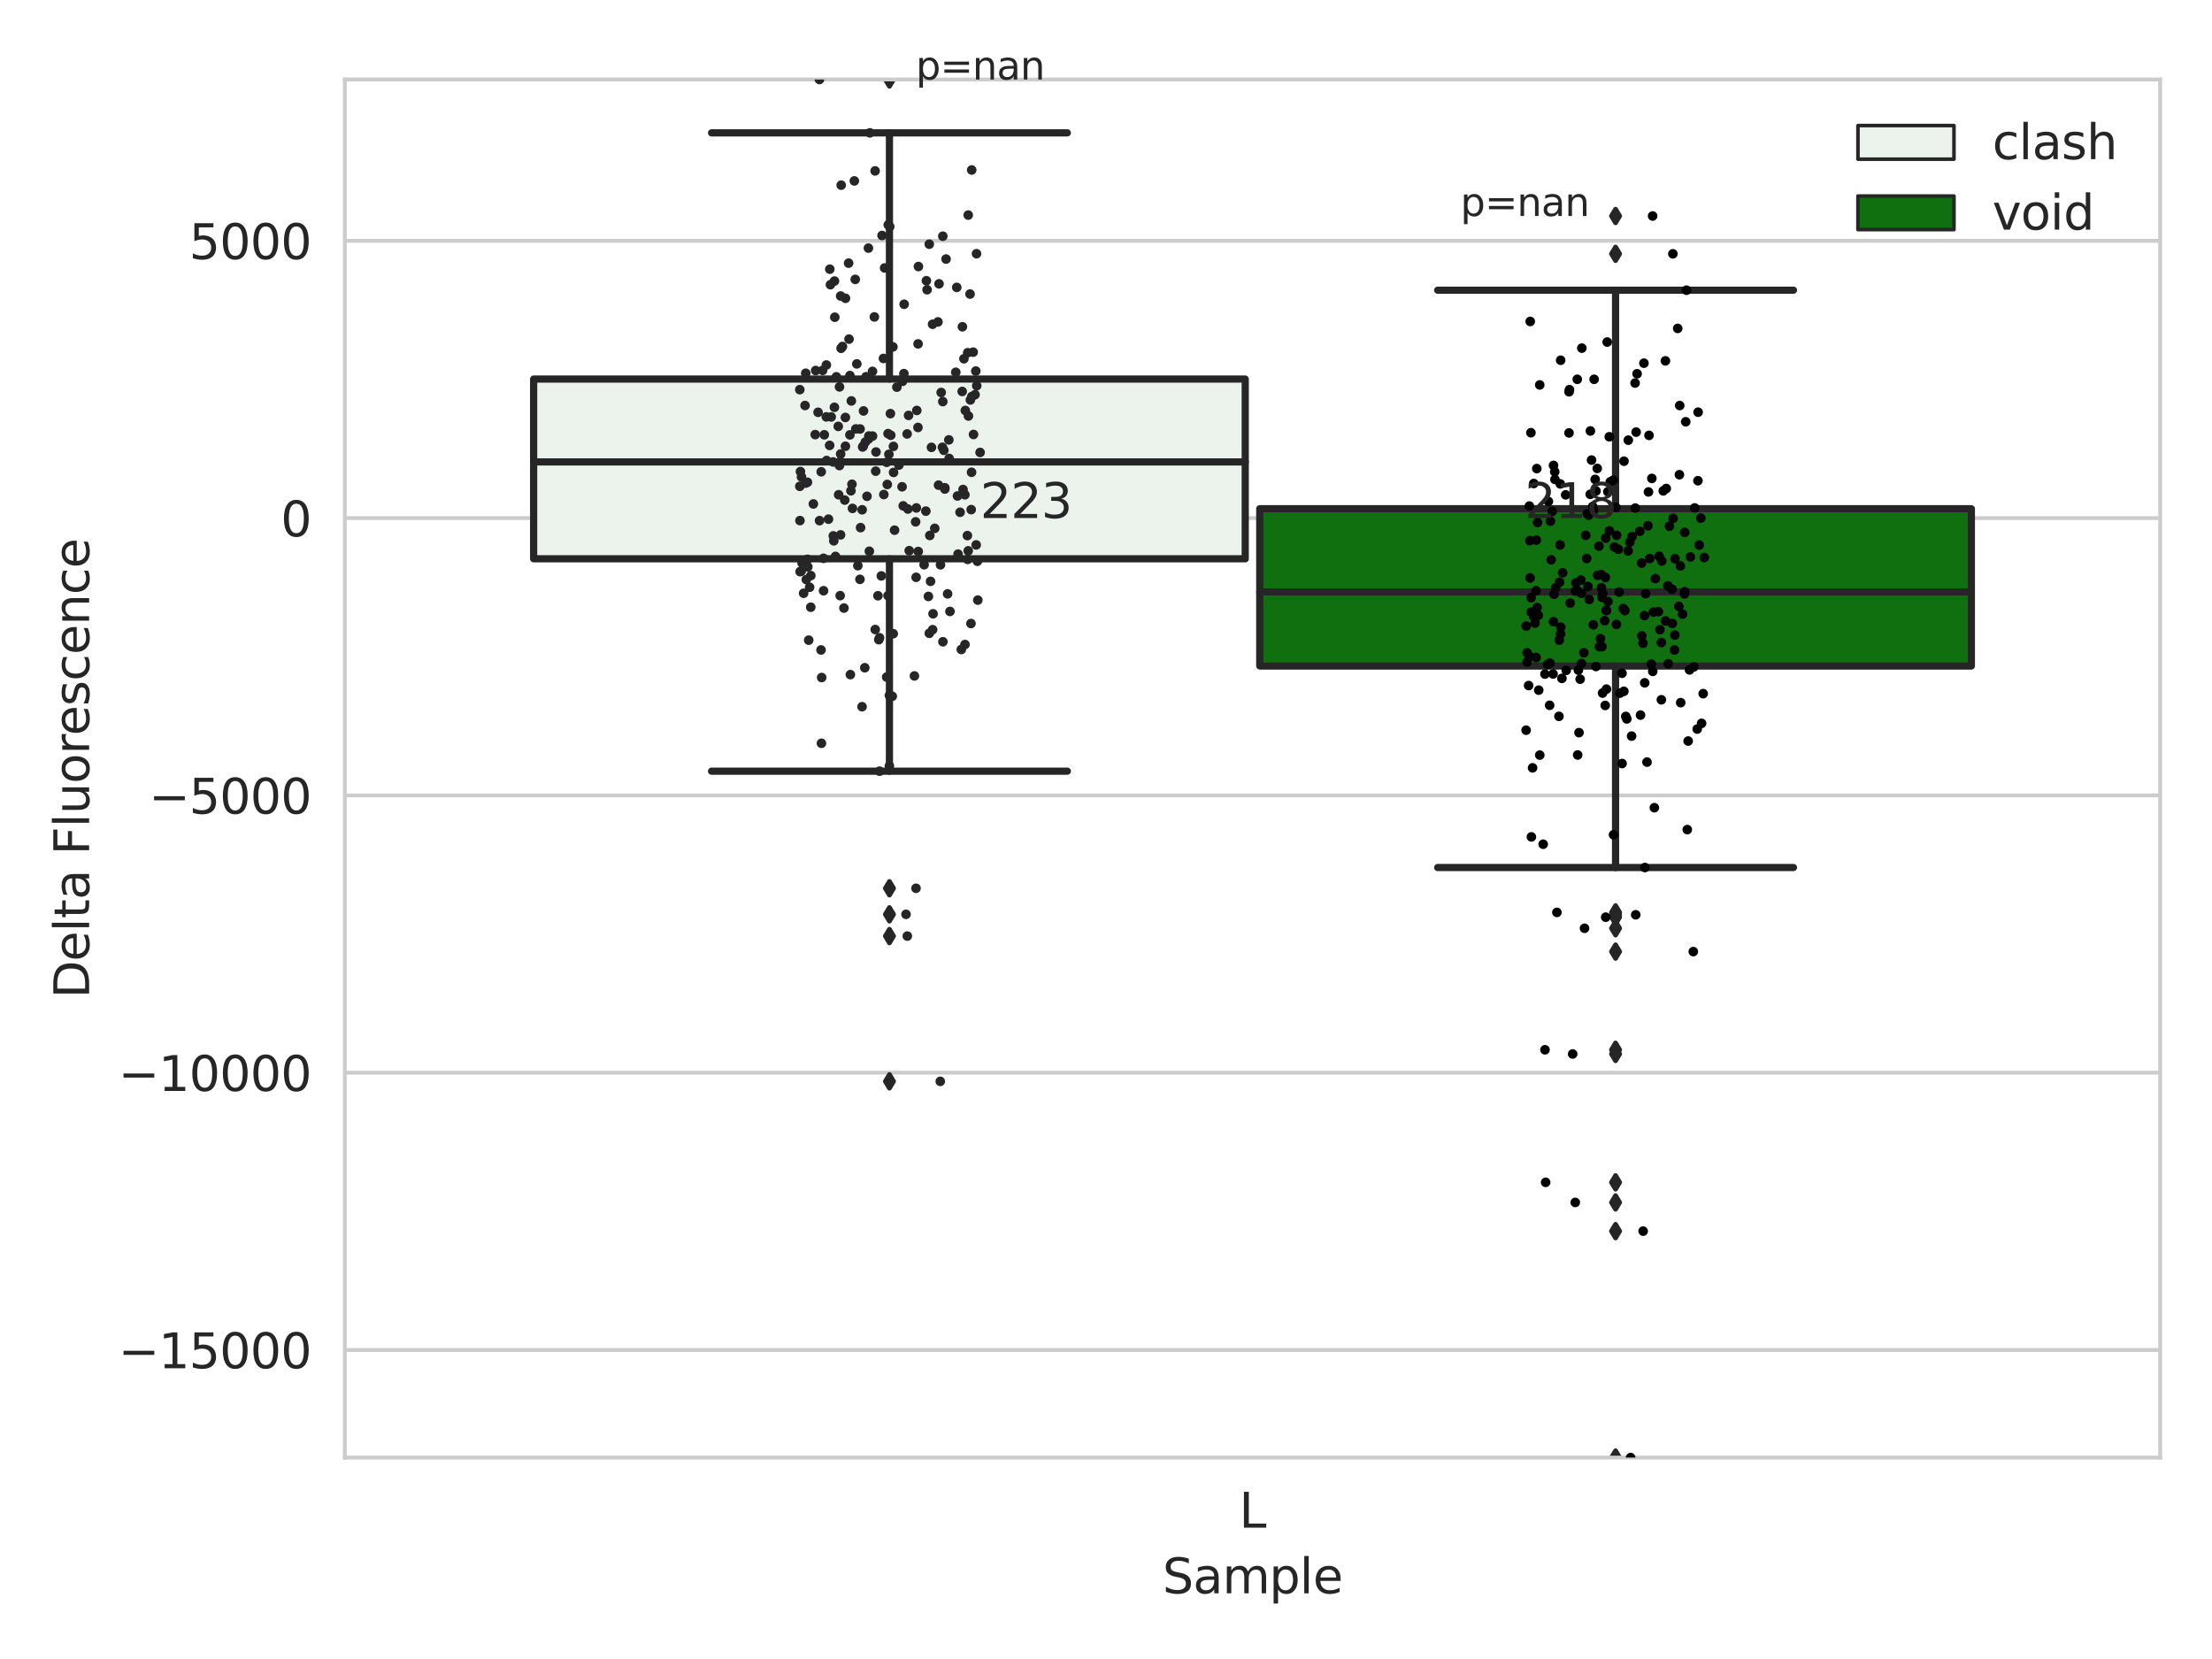 <?xml version="1.0" encoding="utf-8" standalone="no"?>
<!DOCTYPE svg PUBLIC "-//W3C//DTD SVG 1.1//EN"
  "http://www.w3.org/Graphics/SVG/1.1/DTD/svg11.dtd">
<svg xmlns:xlink="http://www.w3.org/1999/xlink" width="460.8pt" height="345.6pt" viewBox="0 0 460.8 345.6" xmlns="http://www.w3.org/2000/svg" version="1.1">
 <defs>
  <style type="text/css">*{stroke-linejoin: round; stroke-linecap: butt}</style>
 </defs>
 <g id="figure_1">
  <g id="patch_1">
   <path d="M 0 345.6 
L 460.8 345.6 
L 460.8 0 
L 0 0 
z
" style="fill: #ffffff"/>
  </g>
  <g id="axes_1">
   <g id="patch_2">
    <path d="M 71.84 303.64 
L 450 303.64 
L 450 16.561 
L 71.84 16.561 
z
" style="fill: #ffffff"/>
   </g>
   <g id="matplotlib.axis_1">
    <g id="xtick_1">
     <g id="text_1">
      <!-- L -->
      <g style="fill: #262626" transform="translate(258.134 318.238)scale(0.1 -0.1)">
       <defs>
        <path id="DejaVuSans-4c" d="M 628 4666 
L 1259 4666 
L 1259 531 
L 3531 531 
L 3531 0 
L 628 0 
L 628 4666 
z
" transform="scale(0.016)"/>
       </defs>
       <use xlink:href="#DejaVuSans-4c"/>
      </g>
     </g>
    </g>
    <g id="text_2">
     <!-- Sample -->
     <g style="fill: #262626" transform="translate(242.172 331.917)scale(0.1 -0.1)">
      <defs>
       <path id="DejaVuSans-53" d="M 3425 4513 
L 3425 3897 
Q 3066 4069 2747 4153 
Q 2428 4238 2131 4238 
Q 1616 4238 1336 4038 
Q 1056 3838 1056 3469 
Q 1056 3159 1242 3001 
Q 1428 2844 1947 2747 
L 2328 2669 
Q 3034 2534 3370 2195 
Q 3706 1856 3706 1288 
Q 3706 609 3251 259 
Q 2797 -91 1919 -91 
Q 1588 -91 1214 -16 
Q 841 59 441 206 
L 441 856 
Q 825 641 1194 531 
Q 1563 422 1919 422 
Q 2459 422 2753 634 
Q 3047 847 3047 1241 
Q 3047 1584 2836 1778 
Q 2625 1972 2144 2069 
L 1759 2144 
Q 1053 2284 737 2584 
Q 422 2884 422 3419 
Q 422 4038 858 4394 
Q 1294 4750 2059 4750 
Q 2388 4750 2728 4690 
Q 3069 4631 3425 4513 
z
" transform="scale(0.016)"/>
       <path id="DejaVuSans-61" d="M 2194 1759 
Q 1497 1759 1228 1600 
Q 959 1441 959 1056 
Q 959 750 1161 570 
Q 1363 391 1709 391 
Q 2188 391 2477 730 
Q 2766 1069 2766 1631 
L 2766 1759 
L 2194 1759 
z
M 3341 1997 
L 3341 0 
L 2766 0 
L 2766 531 
Q 2569 213 2275 61 
Q 1981 -91 1556 -91 
Q 1019 -91 701 211 
Q 384 513 384 1019 
Q 384 1609 779 1909 
Q 1175 2209 1959 2209 
L 2766 2209 
L 2766 2266 
Q 2766 2663 2505 2880 
Q 2244 3097 1772 3097 
Q 1472 3097 1187 3025 
Q 903 2953 641 2809 
L 641 3341 
Q 956 3463 1253 3523 
Q 1550 3584 1831 3584 
Q 2591 3584 2966 3190 
Q 3341 2797 3341 1997 
z
" transform="scale(0.016)"/>
       <path id="DejaVuSans-6d" d="M 3328 2828 
Q 3544 3216 3844 3400 
Q 4144 3584 4550 3584 
Q 5097 3584 5394 3201 
Q 5691 2819 5691 2113 
L 5691 0 
L 5113 0 
L 5113 2094 
Q 5113 2597 4934 2840 
Q 4756 3084 4391 3084 
Q 3944 3084 3684 2787 
Q 3425 2491 3425 1978 
L 3425 0 
L 2847 0 
L 2847 2094 
Q 2847 2600 2669 2842 
Q 2491 3084 2119 3084 
Q 1678 3084 1418 2786 
Q 1159 2488 1159 1978 
L 1159 0 
L 581 0 
L 581 3500 
L 1159 3500 
L 1159 2956 
Q 1356 3278 1631 3431 
Q 1906 3584 2284 3584 
Q 2666 3584 2933 3390 
Q 3200 3197 3328 2828 
z
" transform="scale(0.016)"/>
       <path id="DejaVuSans-70" d="M 1159 525 
L 1159 -1331 
L 581 -1331 
L 581 3500 
L 1159 3500 
L 1159 2969 
Q 1341 3281 1617 3432 
Q 1894 3584 2278 3584 
Q 2916 3584 3314 3078 
Q 3713 2572 3713 1747 
Q 3713 922 3314 415 
Q 2916 -91 2278 -91 
Q 1894 -91 1617 61 
Q 1341 213 1159 525 
z
M 3116 1747 
Q 3116 2381 2855 2742 
Q 2594 3103 2138 3103 
Q 1681 3103 1420 2742 
Q 1159 2381 1159 1747 
Q 1159 1113 1420 752 
Q 1681 391 2138 391 
Q 2594 391 2855 752 
Q 3116 1113 3116 1747 
z
" transform="scale(0.016)"/>
       <path id="DejaVuSans-6c" d="M 603 4863 
L 1178 4863 
L 1178 0 
L 603 0 
L 603 4863 
z
" transform="scale(0.016)"/>
       <path id="DejaVuSans-65" d="M 3597 1894 
L 3597 1613 
L 953 1613 
Q 991 1019 1311 708 
Q 1631 397 2203 397 
Q 2534 397 2845 478 
Q 3156 559 3463 722 
L 3463 178 
Q 3153 47 2828 -22 
Q 2503 -91 2169 -91 
Q 1331 -91 842 396 
Q 353 884 353 1716 
Q 353 2575 817 3079 
Q 1281 3584 2069 3584 
Q 2775 3584 3186 3129 
Q 3597 2675 3597 1894 
z
M 3022 2063 
Q 3016 2534 2758 2815 
Q 2500 3097 2075 3097 
Q 1594 3097 1305 2825 
Q 1016 2553 972 2059 
L 3022 2063 
z
" transform="scale(0.016)"/>
      </defs>
      <use xlink:href="#DejaVuSans-53"/>
      <use xlink:href="#DejaVuSans-61" x="63.477"/>
      <use xlink:href="#DejaVuSans-6d" x="124.756"/>
      <use xlink:href="#DejaVuSans-70" x="222.168"/>
      <use xlink:href="#DejaVuSans-6c" x="285.645"/>
      <use xlink:href="#DejaVuSans-65" x="313.428"/>
     </g>
    </g>
   </g>
   <g id="matplotlib.axis_2">
    <g id="ytick_1">
     <g id="line2d_1">
      <path d="M 71.84 281.229 
L 450 281.229 
" clip-path="url(#pf51a024061)" style="fill: none; stroke: #cccccc; stroke-width: 0.8; stroke-linecap: round"/>
     </g>
     <g id="text_3">
      <!-- −15000 -->
      <g style="fill: #262626" transform="translate(24.648 285.028)scale(0.1 -0.1)">
       <defs>
        <path id="DejaVuSans-2212" d="M 678 2272 
L 4684 2272 
L 4684 1741 
L 678 1741 
L 678 2272 
z
" transform="scale(0.016)"/>
        <path id="DejaVuSans-31" d="M 794 531 
L 1825 531 
L 1825 4091 
L 703 3866 
L 703 4441 
L 1819 4666 
L 2450 4666 
L 2450 531 
L 3481 531 
L 3481 0 
L 794 0 
L 794 531 
z
" transform="scale(0.016)"/>
        <path id="DejaVuSans-35" d="M 691 4666 
L 3169 4666 
L 3169 4134 
L 1269 4134 
L 1269 2991 
Q 1406 3038 1543 3061 
Q 1681 3084 1819 3084 
Q 2600 3084 3056 2656 
Q 3513 2228 3513 1497 
Q 3513 744 3044 326 
Q 2575 -91 1722 -91 
Q 1428 -91 1123 -41 
Q 819 9 494 109 
L 494 744 
Q 775 591 1075 516 
Q 1375 441 1709 441 
Q 2250 441 2565 725 
Q 2881 1009 2881 1497 
Q 2881 1984 2565 2268 
Q 2250 2553 1709 2553 
Q 1456 2553 1204 2497 
Q 953 2441 691 2322 
L 691 4666 
z
" transform="scale(0.016)"/>
        <path id="DejaVuSans-30" d="M 2034 4250 
Q 1547 4250 1301 3770 
Q 1056 3291 1056 2328 
Q 1056 1369 1301 889 
Q 1547 409 2034 409 
Q 2525 409 2770 889 
Q 3016 1369 3016 2328 
Q 3016 3291 2770 3770 
Q 2525 4250 2034 4250 
z
M 2034 4750 
Q 2819 4750 3233 4129 
Q 3647 3509 3647 2328 
Q 3647 1150 3233 529 
Q 2819 -91 2034 -91 
Q 1250 -91 836 529 
Q 422 1150 422 2328 
Q 422 3509 836 4129 
Q 1250 4750 2034 4750 
z
" transform="scale(0.016)"/>
       </defs>
       <use xlink:href="#DejaVuSans-2212"/>
       <use xlink:href="#DejaVuSans-31" x="83.789"/>
       <use xlink:href="#DejaVuSans-35" x="147.412"/>
       <use xlink:href="#DejaVuSans-30" x="211.035"/>
       <use xlink:href="#DejaVuSans-30" x="274.658"/>
       <use xlink:href="#DejaVuSans-30" x="338.281"/>
      </g>
     </g>
    </g>
    <g id="ytick_2">
     <g id="line2d_2">
      <path d="M 71.84 223.464 
L 450 223.464 
" clip-path="url(#pf51a024061)" style="fill: none; stroke: #cccccc; stroke-width: 0.8; stroke-linecap: round"/>
     </g>
     <g id="text_4">
      <!-- −10000 -->
      <g style="fill: #262626" transform="translate(24.648 227.263)scale(0.1 -0.1)">
       <use xlink:href="#DejaVuSans-2212"/>
       <use xlink:href="#DejaVuSans-31" x="83.789"/>
       <use xlink:href="#DejaVuSans-30" x="147.412"/>
       <use xlink:href="#DejaVuSans-30" x="211.035"/>
       <use xlink:href="#DejaVuSans-30" x="274.658"/>
       <use xlink:href="#DejaVuSans-30" x="338.281"/>
      </g>
     </g>
    </g>
    <g id="ytick_3">
     <g id="line2d_3">
      <path d="M 71.84 165.698 
L 450 165.698 
" clip-path="url(#pf51a024061)" style="fill: none; stroke: #cccccc; stroke-width: 0.8; stroke-linecap: round"/>
     </g>
     <g id="text_5">
      <!-- −5000 -->
      <g style="fill: #262626" transform="translate(31.01 169.498)scale(0.1 -0.1)">
       <use xlink:href="#DejaVuSans-2212"/>
       <use xlink:href="#DejaVuSans-35" x="83.789"/>
       <use xlink:href="#DejaVuSans-30" x="147.412"/>
       <use xlink:href="#DejaVuSans-30" x="211.035"/>
       <use xlink:href="#DejaVuSans-30" x="274.658"/>
      </g>
     </g>
    </g>
    <g id="ytick_4">
     <g id="line2d_4">
      <path d="M 71.84 107.933 
L 450 107.933 
" clip-path="url(#pf51a024061)" style="fill: none; stroke: #cccccc; stroke-width: 0.8; stroke-linecap: round"/>
     </g>
     <g id="text_6">
      <!-- 0 -->
      <g style="fill: #262626" transform="translate(58.477 111.732)scale(0.1 -0.1)">
       <use xlink:href="#DejaVuSans-30"/>
      </g>
     </g>
    </g>
    <g id="ytick_5">
     <g id="line2d_5">
      <path d="M 71.84 50.168 
L 450 50.168 
" clip-path="url(#pf51a024061)" style="fill: none; stroke: #cccccc; stroke-width: 0.8; stroke-linecap: round"/>
     </g>
     <g id="text_7">
      <!-- 5000 -->
      <g style="fill: #262626" transform="translate(39.39 53.967)scale(0.1 -0.1)">
       <use xlink:href="#DejaVuSans-35"/>
       <use xlink:href="#DejaVuSans-30" x="63.623"/>
       <use xlink:href="#DejaVuSans-30" x="127.246"/>
       <use xlink:href="#DejaVuSans-30" x="190.869"/>
      </g>
     </g>
    </g>
    <g id="text_8">
     <!-- Delta Fluorescence -->
     <g style="fill: #262626" transform="translate(18.568 207.967)rotate(-90)scale(0.1 -0.1)">
      <defs>
       <path id="DejaVuSans-44" d="M 1259 4147 
L 1259 519 
L 2022 519 
Q 2988 519 3436 956 
Q 3884 1394 3884 2338 
Q 3884 3275 3436 3711 
Q 2988 4147 2022 4147 
L 1259 4147 
z
M 628 4666 
L 1925 4666 
Q 3281 4666 3915 4102 
Q 4550 3538 4550 2338 
Q 4550 1131 3912 565 
Q 3275 0 1925 0 
L 628 0 
L 628 4666 
z
" transform="scale(0.016)"/>
       <path id="DejaVuSans-74" d="M 1172 4494 
L 1172 3500 
L 2356 3500 
L 2356 3053 
L 1172 3053 
L 1172 1153 
Q 1172 725 1289 603 
Q 1406 481 1766 481 
L 2356 481 
L 2356 0 
L 1766 0 
Q 1100 0 847 248 
Q 594 497 594 1153 
L 594 3053 
L 172 3053 
L 172 3500 
L 594 3500 
L 594 4494 
L 1172 4494 
z
" transform="scale(0.016)"/>
       <path id="DejaVuSans-20" transform="scale(0.016)"/>
       <path id="DejaVuSans-46" d="M 628 4666 
L 3309 4666 
L 3309 4134 
L 1259 4134 
L 1259 2759 
L 3109 2759 
L 3109 2228 
L 1259 2228 
L 1259 0 
L 628 0 
L 628 4666 
z
" transform="scale(0.016)"/>
       <path id="DejaVuSans-75" d="M 544 1381 
L 544 3500 
L 1119 3500 
L 1119 1403 
Q 1119 906 1312 657 
Q 1506 409 1894 409 
Q 2359 409 2629 706 
Q 2900 1003 2900 1516 
L 2900 3500 
L 3475 3500 
L 3475 0 
L 2900 0 
L 2900 538 
Q 2691 219 2414 64 
Q 2138 -91 1772 -91 
Q 1169 -91 856 284 
Q 544 659 544 1381 
z
M 1991 3584 
L 1991 3584 
z
" transform="scale(0.016)"/>
       <path id="DejaVuSans-6f" d="M 1959 3097 
Q 1497 3097 1228 2736 
Q 959 2375 959 1747 
Q 959 1119 1226 758 
Q 1494 397 1959 397 
Q 2419 397 2687 759 
Q 2956 1122 2956 1747 
Q 2956 2369 2687 2733 
Q 2419 3097 1959 3097 
z
M 1959 3584 
Q 2709 3584 3137 3096 
Q 3566 2609 3566 1747 
Q 3566 888 3137 398 
Q 2709 -91 1959 -91 
Q 1206 -91 779 398 
Q 353 888 353 1747 
Q 353 2609 779 3096 
Q 1206 3584 1959 3584 
z
" transform="scale(0.016)"/>
       <path id="DejaVuSans-72" d="M 2631 2963 
Q 2534 3019 2420 3045 
Q 2306 3072 2169 3072 
Q 1681 3072 1420 2755 
Q 1159 2438 1159 1844 
L 1159 0 
L 581 0 
L 581 3500 
L 1159 3500 
L 1159 2956 
Q 1341 3275 1631 3429 
Q 1922 3584 2338 3584 
Q 2397 3584 2469 3576 
Q 2541 3569 2628 3553 
L 2631 2963 
z
" transform="scale(0.016)"/>
       <path id="DejaVuSans-73" d="M 2834 3397 
L 2834 2853 
Q 2591 2978 2328 3040 
Q 2066 3103 1784 3103 
Q 1356 3103 1142 2972 
Q 928 2841 928 2578 
Q 928 2378 1081 2264 
Q 1234 2150 1697 2047 
L 1894 2003 
Q 2506 1872 2764 1633 
Q 3022 1394 3022 966 
Q 3022 478 2636 193 
Q 2250 -91 1575 -91 
Q 1294 -91 989 -36 
Q 684 19 347 128 
L 347 722 
Q 666 556 975 473 
Q 1284 391 1588 391 
Q 1994 391 2212 530 
Q 2431 669 2431 922 
Q 2431 1156 2273 1281 
Q 2116 1406 1581 1522 
L 1381 1569 
Q 847 1681 609 1914 
Q 372 2147 372 2553 
Q 372 3047 722 3315 
Q 1072 3584 1716 3584 
Q 2034 3584 2315 3537 
Q 2597 3491 2834 3397 
z
" transform="scale(0.016)"/>
       <path id="DejaVuSans-63" d="M 3122 3366 
L 3122 2828 
Q 2878 2963 2633 3030 
Q 2388 3097 2138 3097 
Q 1578 3097 1268 2742 
Q 959 2388 959 1747 
Q 959 1106 1268 751 
Q 1578 397 2138 397 
Q 2388 397 2633 464 
Q 2878 531 3122 666 
L 3122 134 
Q 2881 22 2623 -34 
Q 2366 -91 2075 -91 
Q 1284 -91 818 406 
Q 353 903 353 1747 
Q 353 2603 823 3093 
Q 1294 3584 2113 3584 
Q 2378 3584 2631 3529 
Q 2884 3475 3122 3366 
z
" transform="scale(0.016)"/>
       <path id="DejaVuSans-6e" d="M 3513 2113 
L 3513 0 
L 2938 0 
L 2938 2094 
Q 2938 2591 2744 2837 
Q 2550 3084 2163 3084 
Q 1697 3084 1428 2787 
Q 1159 2491 1159 1978 
L 1159 0 
L 581 0 
L 581 3500 
L 1159 3500 
L 1159 2956 
Q 1366 3272 1645 3428 
Q 1925 3584 2291 3584 
Q 2894 3584 3203 3211 
Q 3513 2838 3513 2113 
z
" transform="scale(0.016)"/>
      </defs>
      <use xlink:href="#DejaVuSans-44"/>
      <use xlink:href="#DejaVuSans-65" x="77.002"/>
      <use xlink:href="#DejaVuSans-6c" x="138.525"/>
      <use xlink:href="#DejaVuSans-74" x="166.309"/>
      <use xlink:href="#DejaVuSans-61" x="205.518"/>
      <use xlink:href="#DejaVuSans-20" x="266.797"/>
      <use xlink:href="#DejaVuSans-46" x="298.584"/>
      <use xlink:href="#DejaVuSans-6c" x="356.104"/>
      <use xlink:href="#DejaVuSans-75" x="383.887"/>
      <use xlink:href="#DejaVuSans-6f" x="447.266"/>
      <use xlink:href="#DejaVuSans-72" x="508.447"/>
      <use xlink:href="#DejaVuSans-65" x="547.311"/>
      <use xlink:href="#DejaVuSans-73" x="608.834"/>
      <use xlink:href="#DejaVuSans-63" x="660.934"/>
      <use xlink:href="#DejaVuSans-65" x="715.914"/>
      <use xlink:href="#DejaVuSans-6e" x="777.438"/>
      <use xlink:href="#DejaVuSans-63" x="840.816"/>
      <use xlink:href="#DejaVuSans-65" x="895.797"/>
     </g>
    </g>
   </g>
   <g id="patch_3">
    <path d="M 111.169 116.409 
L 259.407 116.409 
L 259.407 78.964 
L 111.169 78.964 
L 111.169 116.409 
z
" clip-path="url(#pf51a024061)" style="fill: #ecf2ec; stroke: #262626; stroke-width: 1.5; stroke-linejoin: miter"/>
   </g>
   <g id="patch_4">
    <path d="M 262.433 138.739 
L 410.671 138.739 
L 410.671 105.976 
L 262.433 105.976 
L 262.433 138.739 
z
" clip-path="url(#pf51a024061)" style="fill: #107010; stroke: #262626; stroke-width: 1.5; stroke-linejoin: miter"/>
   </g>
   <g id="patch_5">
    <path d="M 260.92 107.933 
L 260.92 107.933 
L 260.92 107.933 
L 260.92 107.933 
z
" clip-path="url(#pf51a024061)" style="fill: #ecf2ec; stroke: #262626; stroke-width: 0.75; stroke-linejoin: miter"/>
   </g>
   <g id="patch_6">
    <path d="M 260.92 107.933 
L 260.92 107.933 
L 260.92 107.933 
L 260.92 107.933 
z
" clip-path="url(#pf51a024061)" style="fill: #107010; stroke: #262626; stroke-width: 0.75; stroke-linejoin: miter"/>
   </g>
   <g id="PathCollection_1"/>
   <g id="PathCollection_2"/>
   <g id="line2d_6">
    <path d="M 185.288 116.409 
L 185.288 160.65 
" clip-path="url(#pf51a024061)" style="fill: none; stroke: #262626; stroke-width: 1.5; stroke-linecap: round"/>
   </g>
   <g id="line2d_7">
    <path d="M 185.288 78.964 
L 185.288 27.679 
" clip-path="url(#pf51a024061)" style="fill: none; stroke: #262626; stroke-width: 1.5; stroke-linecap: round"/>
   </g>
   <g id="line2d_8">
    <path d="M 148.228 160.65 
L 222.348 160.65 
" clip-path="url(#pf51a024061)" style="fill: none; stroke: #262626; stroke-width: 1.5; stroke-linecap: round"/>
   </g>
   <g id="line2d_9">
    <path d="M 148.228 27.679 
L 222.348 27.679 
" clip-path="url(#pf51a024061)" style="fill: none; stroke: #262626; stroke-width: 1.5; stroke-linecap: round"/>
   </g>
   <g id="line2d_10">
    <defs>
     <path id="m8f04ef7333" d="M -0 1.414 
L 0.849 0 
L 0 -1.414 
L -0.849 -0 
z
" style="stroke: #262626; stroke-linejoin: miter"/>
    </defs>
    <g clip-path="url(#pf51a024061)">
     <use xlink:href="#m8f04ef7333" x="185.288" y="190.47" style="fill: #262626; stroke: #262626; stroke-linejoin: miter"/>
     <use xlink:href="#m8f04ef7333" x="185.288" y="185.042" style="fill: #262626; stroke: #262626; stroke-linejoin: miter"/>
     <use xlink:href="#m8f04ef7333" x="185.288" y="195.002" style="fill: #262626; stroke: #262626; stroke-linejoin: miter"/>
     <use xlink:href="#m8f04ef7333" x="185.288" y="225.264" style="fill: #262626; stroke: #262626; stroke-linejoin: miter"/>
     <use xlink:href="#m8f04ef7333" x="185.288" y="16.561" style="fill: #262626; stroke: #262626; stroke-linejoin: miter"/>
    </g>
   </g>
   <g id="line2d_11">
    <path d="M 336.552 138.739 
L 336.552 180.722 
" clip-path="url(#pf51a024061)" style="fill: none; stroke: #262626; stroke-width: 1.5; stroke-linecap: round"/>
   </g>
   <g id="line2d_12">
    <path d="M 336.552 105.976 
L 336.552 60.454 
" clip-path="url(#pf51a024061)" style="fill: none; stroke: #262626; stroke-width: 1.5; stroke-linecap: round"/>
   </g>
   <g id="line2d_13">
    <path d="M 299.492 180.722 
L 373.612 180.722 
" clip-path="url(#pf51a024061)" style="fill: none; stroke: #262626; stroke-width: 1.5; stroke-linecap: round"/>
   </g>
   <g id="line2d_14">
    <path d="M 299.492 60.454 
L 373.612 60.454 
" clip-path="url(#pf51a024061)" style="fill: none; stroke: #262626; stroke-width: 1.5; stroke-linecap: round"/>
   </g>
   <g id="line2d_15">
    <g clip-path="url(#pf51a024061)">
     <use xlink:href="#m8f04ef7333" x="336.552" y="219.561" style="fill: #262626; stroke: #262626; stroke-linejoin: miter"/>
     <use xlink:href="#m8f04ef7333" x="336.552" y="250.489" style="fill: #262626; stroke: #262626; stroke-linejoin: miter"/>
     <use xlink:href="#m8f04ef7333" x="336.552" y="246.305" style="fill: #262626; stroke: #262626; stroke-linejoin: miter"/>
     <use xlink:href="#m8f04ef7333" x="336.552" y="218.69" style="fill: #262626; stroke: #262626; stroke-linejoin: miter"/>
     <use xlink:href="#m8f04ef7333" x="336.552" y="190.068" style="fill: #262626; stroke: #262626; stroke-linejoin: miter"/>
     <use xlink:href="#m8f04ef7333" x="336.552" y="190.569" style="fill: #262626; stroke: #262626; stroke-linejoin: miter"/>
     <use xlink:href="#m8f04ef7333" x="336.552" y="256.465" style="fill: #262626; stroke: #262626; stroke-linejoin: miter"/>
     <use xlink:href="#m8f04ef7333" x="336.552" y="303.64" style="fill: #262626; stroke: #262626; stroke-linejoin: miter"/>
     <use xlink:href="#m8f04ef7333" x="336.552" y="191.066" style="fill: #262626; stroke: #262626; stroke-linejoin: miter"/>
     <use xlink:href="#m8f04ef7333" x="336.552" y="193.377" style="fill: #262626; stroke: #262626; stroke-linejoin: miter"/>
     <use xlink:href="#m8f04ef7333" x="336.552" y="198.238" style="fill: #262626; stroke: #262626; stroke-linejoin: miter"/>
     <use xlink:href="#m8f04ef7333" x="336.552" y="44.996" style="fill: #262626; stroke: #262626; stroke-linejoin: miter"/>
     <use xlink:href="#m8f04ef7333" x="336.552" y="52.876" style="fill: #262626; stroke: #262626; stroke-linejoin: miter"/>
    </g>
   </g>
   <g id="line2d_16">
    <path d="M 111.169 96.231 
L 259.407 96.231 
" clip-path="url(#pf51a024061)" style="fill: none; stroke: #262626; stroke-width: 1.5; stroke-linecap: round"/>
   </g>
   <g id="line2d_17">
    <path d="M 262.433 123.305 
L 410.671 123.305 
" clip-path="url(#pf51a024061)" style="fill: none; stroke: #262626; stroke-width: 1.5; stroke-linecap: round"/>
   </g>
   <g id="patch_7">
    <path d="M 71.84 303.64 
L 71.84 16.561 
" style="fill: none; stroke: #cccccc; stroke-width: 0.8; stroke-linejoin: miter; stroke-linecap: square"/>
   </g>
   <g id="patch_8">
    <path d="M 450 303.64 
L 450 16.561 
" style="fill: none; stroke: #cccccc; stroke-width: 0.8; stroke-linejoin: miter; stroke-linecap: square"/>
   </g>
   <g id="patch_9">
    <path d="M 71.84 303.64 
L 450 303.64 
" style="fill: none; stroke: #cccccc; stroke-width: 0.8; stroke-linejoin: miter; stroke-linecap: square"/>
   </g>
   <g id="patch_10">
    <path d="M 71.84 16.561 
L 450 16.561 
" style="fill: none; stroke: #cccccc; stroke-width: 0.8; stroke-linejoin: miter; stroke-linecap: square"/>
   </g>
   <g id="PathCollection_3">
    <defs>
     <path id="C0_0_4517996bdf" d="M 0 1 
C 0.265 1 0.52 0.895 0.707 0.707 
C 0.895 0.52 1 0.265 1 -0 
C 1 -0.265 0.895 -0.52 0.707 -0.707 
C 0.52 -0.895 0.265 -1 0 -1 
C -0.265 -1 -0.52 -0.895 -0.707 -0.707 
C -0.895 -0.52 -1 -0.265 -1 0 
C -1 0.265 -0.895 0.52 -0.707 0.707 
C -0.52 0.895 -0.265 1 0 1 
z
"/>
    </defs>
    <g clip-path="url(#pf51a024061)">
     <use xlink:href="#C0_0_4517996bdf" x="184.998" y="90.334" style="fill: #262626"/>
    </g>
    <g clip-path="url(#pf51a024061)">
     <use xlink:href="#C0_0_4517996bdf" x="175.978" y="104.174" style="fill: #262626"/>
    </g>
    <g clip-path="url(#pf51a024061)">
     <use xlink:href="#C0_0_4517996bdf" x="180.151" y="139.106" style="fill: #262626"/>
    </g>
    <g clip-path="url(#pf51a024061)">
     <use xlink:href="#C0_0_4517996bdf" x="185.35" y="47.205" style="fill: #262626"/>
    </g>
    <g clip-path="url(#pf51a024061)">
     <use xlink:href="#C0_0_4517996bdf" x="195.619" y="59.126" style="fill: #262626"/>
    </g>
    <g clip-path="url(#pf51a024061)">
     <use xlink:href="#C0_0_4517996bdf" x="200.803" y="74.733" style="fill: #262626"/>
    </g>
    <g clip-path="url(#pf51a024061)">
     <use xlink:href="#C0_0_4517996bdf" x="189.274" y="86.535" style="fill: #262626"/>
    </g>
    <g clip-path="url(#pf51a024061)">
     <use xlink:href="#C0_0_4517996bdf" x="183.228" y="132.863" style="fill: #262626"/>
    </g>
    <g clip-path="url(#pf51a024061)">
     <use xlink:href="#C0_0_4517996bdf" x="195.395" y="67.062" style="fill: #262626"/>
    </g>
    <g clip-path="url(#pf51a024061)">
     <use xlink:href="#C0_0_4517996bdf" x="196.404" y="83.656" style="fill: #262626"/>
    </g>
    <g clip-path="url(#pf51a024061)">
     <use xlink:href="#C0_0_4517996bdf" x="184.712" y="96.304" style="fill: #262626"/>
    </g>
    <g clip-path="url(#pf51a024061)">
     <use xlink:href="#C0_0_4517996bdf" x="182.489" y="94.158" style="fill: #262626"/>
    </g>
    <g clip-path="url(#pf51a024061)">
     <use xlink:href="#C0_0_4517996bdf" x="197.722" y="95.502" style="fill: #262626"/>
    </g>
    <g clip-path="url(#pf51a024061)">
     <use xlink:href="#C0_0_4517996bdf" x="177.263" y="102.24" style="fill: #262626"/>
    </g>
    <g clip-path="url(#pf51a024061)">
     <use xlink:href="#C0_0_4517996bdf" x="201.698" y="114.745" style="fill: #262626"/>
    </g>
    <g clip-path="url(#pf51a024061)">
     <use xlink:href="#C0_0_4517996bdf" x="172.828" y="92.786" style="fill: #262626"/>
    </g>
    <g clip-path="url(#pf51a024061)">
     <use xlink:href="#C0_0_4517996bdf" x="196.623" y="93.803" style="fill: #262626"/>
    </g>
    <g clip-path="url(#pf51a024061)">
     <use xlink:href="#C0_0_4517996bdf" x="169.918" y="77.186" style="fill: #262626"/>
    </g>
    <g clip-path="url(#pf51a024061)">
     <use xlink:href="#C0_0_4517996bdf" x="196.824" y="101.872" style="fill: #262626"/>
    </g>
    <g clip-path="url(#pf51a024061)">
     <use xlink:href="#C0_0_4517996bdf" x="181.104" y="114.838" style="fill: #262626"/>
    </g>
    <g clip-path="url(#pf51a024061)">
     <use xlink:href="#C0_0_4517996bdf" x="192.874" y="106.475" style="fill: #262626"/>
    </g>
    <g clip-path="url(#pf51a024061)">
     <use xlink:href="#C0_0_4517996bdf" x="193.13" y="60.358" style="fill: #262626"/>
    </g>
    <g clip-path="url(#pf51a024061)">
     <use xlink:href="#C0_0_4517996bdf" x="167.849" y="77.751" style="fill: #262626"/>
    </g>
    <g clip-path="url(#pf51a024061)">
     <use xlink:href="#C0_0_4517996bdf" x="201.025" y="134.267" style="fill: #262626"/>
    </g>
    <g clip-path="url(#pf51a024061)">
     <use xlink:href="#C0_0_4517996bdf" x="167.409" y="123.588" style="fill: #262626"/>
    </g>
    <g clip-path="url(#pf51a024061)">
     <use xlink:href="#C0_0_4517996bdf" x="168.469" y="133.357" style="fill: #262626"/>
    </g>
    <g clip-path="url(#pf51a024061)">
     <use xlink:href="#C0_0_4517996bdf" x="183.071" y="133.261" style="fill: #262626"/>
    </g>
    <g clip-path="url(#pf51a024061)">
     <use xlink:href="#C0_0_4517996bdf" x="188.015" y="79.435" style="fill: #262626"/>
    </g>
    <g clip-path="url(#pf51a024061)">
     <use xlink:href="#C0_0_4517996bdf" x="173.695" y="112.662" style="fill: #262626"/>
    </g>
    <g clip-path="url(#pf51a024061)">
     <use xlink:href="#C0_0_4517996bdf" x="202.316" y="106.164" style="fill: #262626"/>
    </g>
    <g clip-path="url(#pf51a024061)">
     <use xlink:href="#C0_0_4517996bdf" x="191.286" y="114.887" style="fill: #262626"/>
    </g>
    <g clip-path="url(#pf51a024061)">
     <use xlink:href="#C0_0_4517996bdf" x="166.647" y="108.45" style="fill: #262626"/>
    </g>
    <g clip-path="url(#pf51a024061)">
     <use xlink:href="#C0_0_4517996bdf" x="185.171" y="94.646" style="fill: #262626"/>
    </g>
    <g clip-path="url(#pf51a024061)">
     <use xlink:href="#C0_0_4517996bdf" x="188.974" y="90.4" style="fill: #262626"/>
    </g>
    <g clip-path="url(#pf51a024061)">
     <use xlink:href="#C0_0_4517996bdf" x="196.425" y="133.692" style="fill: #262626"/>
    </g>
    <g clip-path="url(#pf51a024061)">
     <use xlink:href="#C0_0_4517996bdf" x="179.585" y="147.221" style="fill: #262626"/>
    </g>
    <g clip-path="url(#pf51a024061)">
     <use xlink:href="#C0_0_4517996bdf" x="182.425" y="98.153" style="fill: #262626"/>
    </g>
    <g clip-path="url(#pf51a024061)">
     <use xlink:href="#C0_0_4517996bdf" x="167.84" y="100.636" style="fill: #262626"/>
    </g>
    <g clip-path="url(#pf51a024061)">
     <use xlink:href="#C0_0_4517996bdf" x="186.015" y="72.265" style="fill: #262626"/>
    </g>
    <g clip-path="url(#pf51a024061)">
     <use xlink:href="#C0_0_4517996bdf" x="175.217" y="72.553" style="fill: #262626"/>
    </g>
    <g clip-path="url(#pf51a024061)">
     <use xlink:href="#C0_0_4517996bdf" x="202.145" y="83.313" style="fill: #262626"/>
    </g>
    <g clip-path="url(#pf51a024061)">
     <use xlink:href="#C0_0_4517996bdf" x="184.991" y="124.08" style="fill: #262626"/>
    </g>
    <g clip-path="url(#pf51a024061)">
     <use xlink:href="#C0_0_4517996bdf" x="201.007" y="103.069" style="fill: #262626"/>
    </g>
    <g clip-path="url(#pf51a024061)">
     <use xlink:href="#C0_0_4517996bdf" x="188.159" y="105.38" style="fill: #262626"/>
    </g>
    <g clip-path="url(#pf51a024061)">
     <use xlink:href="#C0_0_4517996bdf" x="199.308" y="59.869" style="fill: #262626"/>
    </g>
    <g clip-path="url(#pf51a024061)">
     <use xlink:href="#C0_0_4517996bdf" x="168.894" y="126.495" style="fill: #262626"/>
    </g>
    <g clip-path="url(#pf51a024061)">
     <use xlink:href="#C0_0_4517996bdf" x="173.824" y="84.85" style="fill: #262626"/>
    </g>
    <g clip-path="url(#pf51a024061)">
     <use xlink:href="#C0_0_4517996bdf" x="193.59" y="131.928" style="fill: #262626"/>
    </g>
    <g clip-path="url(#pf51a024061)">
     <use xlink:href="#C0_0_4517996bdf" x="195.922" y="117.661" style="fill: #262626"/>
    </g>
    <g clip-path="url(#pf51a024061)">
     <use xlink:href="#C0_0_4517996bdf" x="177.149" y="140.534" style="fill: #262626"/>
    </g>
    <g clip-path="url(#pf51a024061)">
     <use xlink:href="#C0_0_4517996bdf" x="186.147" y="98.417" style="fill: #262626"/>
    </g>
    <g clip-path="url(#pf51a024061)">
     <use xlink:href="#C0_0_4517996bdf" x="203.697" y="125.012" style="fill: #262626"/>
    </g>
    <g clip-path="url(#pf51a024061)">
     <use xlink:href="#C0_0_4517996bdf" x="177.588" y="105.91" style="fill: #262626"/>
    </g>
    <g clip-path="url(#pf51a024061)">
     <use xlink:href="#C0_0_4517996bdf" x="171.552" y="116.305" style="fill: #262626"/>
    </g>
    <g clip-path="url(#pf51a024061)">
     <use xlink:href="#C0_0_4517996bdf" x="180.612" y="103.389" style="fill: #262626"/>
    </g>
    <g clip-path="url(#pf51a024061)">
     <use xlink:href="#C0_0_4517996bdf" x="174.874" y="96.987" style="fill: #262626"/>
    </g>
    <g clip-path="url(#pf51a024061)">
     <use xlink:href="#C0_0_4517996bdf" x="197.083" y="53.962" style="fill: #262626"/>
    </g>
    <g clip-path="url(#pf51a024061)">
     <use xlink:href="#C0_0_4517996bdf" x="173.597" y="111.636" style="fill: #262626"/>
    </g>
    <g clip-path="url(#pf51a024061)">
     <use xlink:href="#C0_0_4517996bdf" x="174.05" y="115.91" style="fill: #262626"/>
    </g>
    <g clip-path="url(#pf51a024061)">
     <use xlink:href="#C0_0_4517996bdf" x="185.041" y="46.84" style="fill: #262626"/>
    </g>
    <g clip-path="url(#pf51a024061)">
     <use xlink:href="#C0_0_4517996bdf" x="186.078" y="132.015" style="fill: #262626"/>
    </g>
    <g clip-path="url(#pf51a024061)">
     <use xlink:href="#C0_0_4517996bdf" x="201.745" y="86.661" style="fill: #262626"/>
    </g>
    <g clip-path="url(#pf51a024061)">
     <use xlink:href="#C0_0_4517996bdf" x="174.709" y="103.065" style="fill: #262626"/>
    </g>
    <g clip-path="url(#pf51a024061)">
     <use xlink:href="#C0_0_4517996bdf" x="193.698" y="111.545" style="fill: #262626"/>
    </g>
    <g clip-path="url(#pf51a024061)">
     <use xlink:href="#C0_0_4517996bdf" x="176.11" y="86.966" style="fill: #262626"/>
    </g>
    <g clip-path="url(#pf51a024061)">
     <use xlink:href="#C0_0_4517996bdf" x="194.726" y="110.064" style="fill: #262626"/>
    </g>
    <g clip-path="url(#pf51a024061)">
     <use xlink:href="#C0_0_4517996bdf" x="175.501" y="72.179" style="fill: #262626"/>
    </g>
    <g clip-path="url(#pf51a024061)">
     <use xlink:href="#C0_0_4517996bdf" x="181.215" y="27.679" style="fill: #262626"/>
    </g>
    <g clip-path="url(#pf51a024061)">
     <use xlink:href="#C0_0_4517996bdf" x="183.747" y="49.057" style="fill: #262626"/>
    </g>
    <g clip-path="url(#pf51a024061)">
     <use xlink:href="#C0_0_4517996bdf" x="173.903" y="66.084" style="fill: #262626"/>
    </g>
    <g clip-path="url(#pf51a024061)">
     <use xlink:href="#C0_0_4517996bdf" x="180.412" y="78.482" style="fill: #262626"/>
    </g>
    <g clip-path="url(#pf51a024061)">
     <use xlink:href="#C0_0_4517996bdf" x="194.041" y="93.191" style="fill: #262626"/>
    </g>
    <g clip-path="url(#pf51a024061)">
     <use xlink:href="#C0_0_4517996bdf" x="182.89" y="124.108" style="fill: #262626"/>
    </g>
    <g clip-path="url(#pf51a024061)">
     <use xlink:href="#C0_0_4517996bdf" x="184.839" y="100.924" style="fill: #262626"/>
    </g>
    <g clip-path="url(#pf51a024061)">
     <use xlink:href="#C0_0_4517996bdf" x="185.875" y="145.048" style="fill: #262626"/>
    </g>
    <g clip-path="url(#pf51a024061)">
     <use xlink:href="#C0_0_4517996bdf" x="181.766" y="90.843" style="fill: #262626"/>
    </g>
    <g clip-path="url(#pf51a024061)">
     <use xlink:href="#C0_0_4517996bdf" x="166.616" y="101.309" style="fill: #262626"/>
    </g>
    <g clip-path="url(#pf51a024061)">
     <use xlink:href="#C0_0_4517996bdf" x="186.836" y="80.651" style="fill: #262626"/>
    </g>
    <g clip-path="url(#pf51a024061)">
     <use xlink:href="#C0_0_4517996bdf" x="180.907" y="51.687" style="fill: #262626"/>
    </g>
    <g clip-path="url(#pf51a024061)">
     <use xlink:href="#C0_0_4517996bdf" x="190.892" y="105.81" style="fill: #262626"/>
    </g>
    <g clip-path="url(#pf51a024061)">
     <use xlink:href="#C0_0_4517996bdf" x="170.705" y="16.561" style="fill: #262626"/>
    </g>
    <g clip-path="url(#pf51a024061)">
     <use xlink:href="#C0_0_4517996bdf" x="179.273" y="109.912" style="fill: #262626"/>
    </g>
    <g clip-path="url(#pf51a024061)">
     <use xlink:href="#C0_0_4517996bdf" x="190.985" y="85.505" style="fill: #262626"/>
    </g>
    <g clip-path="url(#pf51a024061)">
     <use xlink:href="#C0_0_4517996bdf" x="180.958" y="91.427" style="fill: #262626"/>
    </g>
    <g clip-path="url(#pf51a024061)">
     <use xlink:href="#C0_0_4517996bdf" x="177.057" y="78.234" style="fill: #262626"/>
    </g>
    <g clip-path="url(#pf51a024061)">
     <use xlink:href="#C0_0_4517996bdf" x="179.89" y="85.606" style="fill: #262626"/>
    </g>
    <g clip-path="url(#pf51a024061)">
     <use xlink:href="#C0_0_4517996bdf" x="202.73" y="73.36" style="fill: #262626"/>
    </g>
    <g clip-path="url(#pf51a024061)">
     <use xlink:href="#C0_0_4517996bdf" x="172.993" y="59.307" style="fill: #262626"/>
    </g>
    <g clip-path="url(#pf51a024061)">
     <use xlink:href="#C0_0_4517996bdf" x="174.229" y="78.493" style="fill: #262626"/>
    </g>
    <g clip-path="url(#pf51a024061)">
     <use xlink:href="#C0_0_4517996bdf" x="176.126" y="62.137" style="fill: #262626"/>
    </g>
    <g clip-path="url(#pf51a024061)">
     <use xlink:href="#C0_0_4517996bdf" x="202.798" y="90.51" style="fill: #262626"/>
    </g>
    <g clip-path="url(#pf51a024061)">
     <use xlink:href="#C0_0_4517996bdf" x="197.896" y="127.373" style="fill: #262626"/>
    </g>
    <g clip-path="url(#pf51a024061)">
     <use xlink:href="#C0_0_4517996bdf" x="173.838" y="58.55" style="fill: #262626"/>
    </g>
    <g clip-path="url(#pf51a024061)">
     <use xlink:href="#C0_0_4517996bdf" x="166.747" y="98.237" style="fill: #262626"/>
    </g>
    <g clip-path="url(#pf51a024061)">
     <use xlink:href="#C0_0_4517996bdf" x="178.284" y="89.353" style="fill: #262626"/>
    </g>
    <g clip-path="url(#pf51a024061)">
     <use xlink:href="#C0_0_4517996bdf" x="174.626" y="88.823" style="fill: #262626"/>
    </g>
    <g clip-path="url(#pf51a024061)">
     <use xlink:href="#C0_0_4517996bdf" x="179.865" y="92.875" style="fill: #262626"/>
    </g>
    <g clip-path="url(#pf51a024061)">
     <use xlink:href="#C0_0_4517996bdf" x="203.613" y="116.924" style="fill: #262626"/>
    </g>
    <g clip-path="url(#pf51a024061)">
     <use xlink:href="#C0_0_4517996bdf" x="185.273" y="159.56" style="fill: #262626"/>
    </g>
    <g clip-path="url(#pf51a024061)">
     <use xlink:href="#C0_0_4517996bdf" x="201.595" y="73.476" style="fill: #262626"/>
    </g>
    <g clip-path="url(#pf51a024061)">
     <use xlink:href="#C0_0_4517996bdf" x="190.742" y="108.705" style="fill: #262626"/>
    </g>
    <g clip-path="url(#pf51a024061)">
     <use xlink:href="#C0_0_4517996bdf" x="202.425" y="35.413" style="fill: #262626"/>
    </g>
    <g clip-path="url(#pf51a024061)">
     <use xlink:href="#C0_0_4517996bdf" x="191.228" y="89.046" style="fill: #262626"/>
    </g>
    <g clip-path="url(#pf51a024061)">
     <use xlink:href="#C0_0_4517996bdf" x="179.146" y="120.688" style="fill: #262626"/>
    </g>
    <g clip-path="url(#pf51a024061)">
     <use xlink:href="#C0_0_4517996bdf" x="171.123" y="154.842" style="fill: #262626"/>
    </g>
    <g clip-path="url(#pf51a024061)">
     <use xlink:href="#C0_0_4517996bdf" x="196.83" y="101.608" style="fill: #262626"/>
    </g>
    <g clip-path="url(#pf51a024061)">
     <use xlink:href="#C0_0_4517996bdf" x="172.132" y="86.843" style="fill: #262626"/>
    </g>
    <g clip-path="url(#pf51a024061)">
     <use xlink:href="#C0_0_4517996bdf" x="166.676" y="119.093" style="fill: #262626"/>
    </g>
    <g clip-path="url(#pf51a024061)">
     <use xlink:href="#C0_0_4517996bdf" x="172.586" y="108.15" style="fill: #262626"/>
    </g>
    <g clip-path="url(#pf51a024061)">
     <use xlink:href="#C0_0_4517996bdf" x="171.076" y="98.282" style="fill: #262626"/>
    </g>
    <g clip-path="url(#pf51a024061)">
     <use xlink:href="#C0_0_4517996bdf" x="201.522" y="111.574" style="fill: #262626"/>
    </g>
    <g clip-path="url(#pf51a024061)">
     <use xlink:href="#C0_0_4517996bdf" x="200.62" y="101.976" style="fill: #262626"/>
    </g>
    <g clip-path="url(#pf51a024061)">
     <use xlink:href="#C0_0_4517996bdf" x="202.393" y="98.387" style="fill: #262626"/>
    </g>
    <g clip-path="url(#pf51a024061)">
     <use xlink:href="#C0_0_4517996bdf" x="187.921" y="101.407" style="fill: #262626"/>
    </g>
    <g clip-path="url(#pf51a024061)">
     <use xlink:href="#C0_0_4517996bdf" x="184.28" y="55.822" style="fill: #262626"/>
    </g>
    <g clip-path="url(#pf51a024061)">
     <use xlink:href="#C0_0_4517996bdf" x="168.208" y="100.467" style="fill: #262626"/>
    </g>
    <g clip-path="url(#pf51a024061)">
     <use xlink:href="#C0_0_4517996bdf" x="202.27" y="129.894" style="fill: #262626"/>
    </g>
    <g clip-path="url(#pf51a024061)">
     <use xlink:href="#C0_0_4517996bdf" x="170.728" y="108.46" style="fill: #262626"/>
    </g>
    <g clip-path="url(#pf51a024061)">
     <use xlink:href="#C0_0_4517996bdf" x="175.238" y="38.574" style="fill: #262626"/>
    </g>
    <g clip-path="url(#pf51a024061)">
     <use xlink:href="#C0_0_4517996bdf" x="171.561" y="123.062" style="fill: #262626"/>
    </g>
    <g clip-path="url(#pf51a024061)">
     <use xlink:href="#C0_0_4517996bdf" x="171.035" y="135.396" style="fill: #262626"/>
    </g>
    <g clip-path="url(#pf51a024061)">
     <use xlink:href="#C0_0_4517996bdf" x="179.602" y="106.197" style="fill: #262626"/>
    </g>
    <g clip-path="url(#pf51a024061)">
     <use xlink:href="#C0_0_4517996bdf" x="200.26" y="135.303" style="fill: #262626"/>
    </g>
    <g clip-path="url(#pf51a024061)">
     <use xlink:href="#C0_0_4517996bdf" x="172.192" y="95.934" style="fill: #262626"/>
    </g>
    <g clip-path="url(#pf51a024061)">
     <use xlink:href="#C0_0_4517996bdf" x="178.707" y="117.839" style="fill: #262626"/>
    </g>
    <g clip-path="url(#pf51a024061)">
     <use xlink:href="#C0_0_4517996bdf" x="195.52" y="101.066" style="fill: #262626"/>
    </g>
    <g clip-path="url(#pf51a024061)">
     <use xlink:href="#C0_0_4517996bdf" x="184.712" y="141.046" style="fill: #262626"/>
    </g>
    <g clip-path="url(#pf51a024061)">
     <use xlink:href="#C0_0_4517996bdf" x="168.284" y="118.086" style="fill: #262626"/>
    </g>
    <g clip-path="url(#pf51a024061)">
     <use xlink:href="#C0_0_4517996bdf" x="186.357" y="110.443" style="fill: #262626"/>
    </g>
    <g clip-path="url(#pf51a024061)">
     <use xlink:href="#C0_0_4517996bdf" x="203.425" y="52.856" style="fill: #262626"/>
    </g>
    <g clip-path="url(#pf51a024061)">
     <use xlink:href="#C0_0_4517996bdf" x="189.128" y="106.036" style="fill: #262626"/>
    </g>
    <g clip-path="url(#pf51a024061)">
     <use xlink:href="#C0_0_4517996bdf" x="193.403" y="124.247" style="fill: #262626"/>
    </g>
    <g clip-path="url(#pf51a024061)">
     <use xlink:href="#C0_0_4517996bdf" x="193.585" y="50.87" style="fill: #262626"/>
    </g>
    <g clip-path="url(#pf51a024061)">
     <use xlink:href="#C0_0_4517996bdf" x="177.349" y="83.52" style="fill: #262626"/>
    </g>
    <g clip-path="url(#pf51a024061)">
     <use xlink:href="#C0_0_4517996bdf" x="203.471" y="80.356" style="fill: #262626"/>
    </g>
    <g clip-path="url(#pf51a024061)">
     <use xlink:href="#C0_0_4517996bdf" x="196.065" y="81.763" style="fill: #262626"/>
    </g>
    <g clip-path="url(#pf51a024061)">
     <use xlink:href="#C0_0_4517996bdf" x="191.328" y="55.523" style="fill: #262626"/>
    </g>
    <g clip-path="url(#pf51a024061)">
     <use xlink:href="#C0_0_4517996bdf" x="184.119" y="103.021" style="fill: #262626"/>
    </g>
    <g clip-path="url(#pf51a024061)">
     <use xlink:href="#C0_0_4517996bdf" x="171.167" y="141.141" style="fill: #262626"/>
    </g>
    <g clip-path="url(#pf51a024061)">
     <use xlink:href="#C0_0_4517996bdf" x="173.558" y="96.231" style="fill: #262626"/>
    </g>
    <g clip-path="url(#pf51a024061)">
     <use xlink:href="#C0_0_4517996bdf" x="204.174" y="94.252" style="fill: #262626"/>
    </g>
    <g clip-path="url(#pf51a024061)">
     <use xlink:href="#C0_0_4517996bdf" x="185.274" y="144.873" style="fill: #262626"/>
    </g>
    <g clip-path="url(#pf51a024061)">
     <use xlink:href="#C0_0_4517996bdf" x="201.7" y="44.806" style="fill: #262626"/>
    </g>
    <g clip-path="url(#pf51a024061)">
     <use xlink:href="#C0_0_4517996bdf" x="172.861" y="56.075" style="fill: #262626"/>
    </g>
    <g clip-path="url(#pf51a024061)">
     <use xlink:href="#C0_0_4517996bdf" x="196.405" y="49.208" style="fill: #262626"/>
    </g>
    <g clip-path="url(#pf51a024061)">
     <use xlink:href="#C0_0_4517996bdf" x="175.109" y="111.423" style="fill: #262626"/>
    </g>
    <g clip-path="url(#pf51a024061)">
     <use xlink:href="#C0_0_4517996bdf" x="167.091" y="117.302" style="fill: #262626"/>
    </g>
    <g clip-path="url(#pf51a024061)">
     <use xlink:href="#C0_0_4517996bdf" x="179.172" y="89.36" style="fill: #262626"/>
    </g>
    <g clip-path="url(#pf51a024061)">
     <use xlink:href="#C0_0_4517996bdf" x="182.326" y="131.139" style="fill: #262626"/>
    </g>
    <g clip-path="url(#pf51a024061)">
     <use xlink:href="#C0_0_4517996bdf" x="203.278" y="77.298" style="fill: #262626"/>
    </g>
    <g clip-path="url(#pf51a024061)">
     <use xlink:href="#C0_0_4517996bdf" x="169.825" y="90.538" style="fill: #262626"/>
    </g>
    <g clip-path="url(#pf51a024061)">
     <use xlink:href="#C0_0_4517996bdf" x="168.662" y="122.339" style="fill: #262626"/>
    </g>
    <g clip-path="url(#pf51a024061)">
     <use xlink:href="#C0_0_4517996bdf" x="171.371" y="77.162" style="fill: #262626"/>
    </g>
    <g clip-path="url(#pf51a024061)">
     <use xlink:href="#C0_0_4517996bdf" x="166.905" y="118.978" style="fill: #262626"/>
    </g>
    <g clip-path="url(#pf51a024061)">
     <use xlink:href="#C0_0_4517996bdf" x="182.304" y="35.604" style="fill: #262626"/>
    </g>
    <g clip-path="url(#pf51a024061)">
     <use xlink:href="#C0_0_4517996bdf" x="177.973" y="37.686" style="fill: #262626"/>
    </g>
    <g clip-path="url(#pf51a024061)">
     <use xlink:href="#C0_0_4517996bdf" x="177.054" y="90.591" style="fill: #262626"/>
    </g>
    <g clip-path="url(#pf51a024061)">
     <use xlink:href="#C0_0_4517996bdf" x="171.717" y="90.575" style="fill: #262626"/>
    </g>
    <g clip-path="url(#pf51a024061)">
     <use xlink:href="#C0_0_4517996bdf" x="176.116" y="92.964" style="fill: #262626"/>
    </g>
    <g clip-path="url(#pf51a024061)">
     <use xlink:href="#C0_0_4517996bdf" x="194.288" y="131.173" style="fill: #262626"/>
    </g>
    <g clip-path="url(#pf51a024061)">
     <use xlink:href="#C0_0_4517996bdf" x="196.322" y="93.183" style="fill: #262626"/>
    </g>
    <g clip-path="url(#pf51a024061)">
     <use xlink:href="#C0_0_4517996bdf" x="200.003" y="106.715" style="fill: #262626"/>
    </g>
    <g clip-path="url(#pf51a024061)">
     <use xlink:href="#C0_0_4517996bdf" x="203.122" y="82.212" style="fill: #262626"/>
    </g>
    <g clip-path="url(#pf51a024061)">
     <use xlink:href="#C0_0_4517996bdf" x="199.46" y="103.321" style="fill: #262626"/>
    </g>
    <g clip-path="url(#pf51a024061)">
     <use xlink:href="#C0_0_4517996bdf" x="193.85" y="121.105" style="fill: #262626"/>
    </g>
    <g clip-path="url(#pf51a024061)">
     <use xlink:href="#C0_0_4517996bdf" x="170.422" y="85.89" style="fill: #262626"/>
    </g>
    <g clip-path="url(#pf51a024061)">
     <use xlink:href="#C0_0_4517996bdf" x="176.867" y="70.644" style="fill: #262626"/>
    </g>
    <g clip-path="url(#pf51a024061)">
     <use xlink:href="#C0_0_4517996bdf" x="188.351" y="63.383" style="fill: #262626"/>
    </g>
    <g clip-path="url(#pf51a024061)">
     <use xlink:href="#C0_0_4517996bdf" x="188.741" y="190.47" style="fill: #262626"/>
    </g>
    <g clip-path="url(#pf51a024061)">
     <use xlink:href="#C0_0_4517996bdf" x="175.125" y="61.664" style="fill: #262626"/>
    </g>
    <g clip-path="url(#pf51a024061)">
     <use xlink:href="#C0_0_4517996bdf" x="201.094" y="85.509" style="fill: #262626"/>
    </g>
    <g clip-path="url(#pf51a024061)">
     <use xlink:href="#C0_0_4517996bdf" x="178.488" y="75.808" style="fill: #262626"/>
    </g>
    <g clip-path="url(#pf51a024061)">
     <use xlink:href="#C0_0_4517996bdf" x="194.377" y="127.863" style="fill: #262626"/>
    </g>
    <g clip-path="url(#pf51a024061)">
     <use xlink:href="#C0_0_4517996bdf" x="190.825" y="185.042" style="fill: #262626"/>
    </g>
    <g clip-path="url(#pf51a024061)">
     <use xlink:href="#C0_0_4517996bdf" x="199.106" y="77.553" style="fill: #262626"/>
    </g>
    <g clip-path="url(#pf51a024061)">
     <use xlink:href="#C0_0_4517996bdf" x="183.232" y="160.65" style="fill: #262626"/>
    </g>
    <g clip-path="url(#pf51a024061)">
     <use xlink:href="#C0_0_4517996bdf" x="192.986" y="58.48" style="fill: #262626"/>
    </g>
    <g clip-path="url(#pf51a024061)">
     <use xlink:href="#C0_0_4517996bdf" x="184.039" y="74.673" style="fill: #262626"/>
    </g>
    <g clip-path="url(#pf51a024061)">
     <use xlink:href="#C0_0_4517996bdf" x="166.611" y="81.17" style="fill: #262626"/>
    </g>
    <g clip-path="url(#pf51a024061)">
     <use xlink:href="#C0_0_4517996bdf" x="203.36" y="113.515" style="fill: #262626"/>
    </g>
    <g clip-path="url(#pf51a024061)">
     <use xlink:href="#C0_0_4517996bdf" x="179.707" y="93.113" style="fill: #262626"/>
    </g>
    <g clip-path="url(#pf51a024061)">
     <use xlink:href="#C0_0_4517996bdf" x="168.218" y="116.513" style="fill: #262626"/>
    </g>
    <g clip-path="url(#pf51a024061)">
     <use xlink:href="#C0_0_4517996bdf" x="197.402" y="123.718" style="fill: #262626"/>
    </g>
    <g clip-path="url(#pf51a024061)">
     <use xlink:href="#C0_0_4517996bdf" x="175.038" y="96.166" style="fill: #262626"/>
    </g>
    <g clip-path="url(#pf51a024061)">
     <use xlink:href="#C0_0_4517996bdf" x="175.02" y="124.085" style="fill: #262626"/>
    </g>
    <g clip-path="url(#pf51a024061)">
     <use xlink:href="#C0_0_4517996bdf" x="194.274" y="67.55" style="fill: #262626"/>
    </g>
    <g clip-path="url(#pf51a024061)">
     <use xlink:href="#C0_0_4517996bdf" x="192.513" y="117.643" style="fill: #262626"/>
    </g>
    <g clip-path="url(#pf51a024061)">
     <use xlink:href="#C0_0_4517996bdf" x="180.268" y="92.095" style="fill: #262626"/>
    </g>
    <g clip-path="url(#pf51a024061)">
     <use xlink:href="#C0_0_4517996bdf" x="189.407" y="114.713" style="fill: #262626"/>
    </g>
    <g clip-path="url(#pf51a024061)">
     <use xlink:href="#C0_0_4517996bdf" x="174.885" y="80.596" style="fill: #262626"/>
    </g>
    <g clip-path="url(#pf51a024061)">
     <use xlink:href="#C0_0_4517996bdf" x="189.01" y="195.002" style="fill: #262626"/>
    </g>
    <g clip-path="url(#pf51a024061)">
     <use xlink:href="#C0_0_4517996bdf" x="195.877" y="225.264" style="fill: #262626"/>
    </g>
    <g clip-path="url(#pf51a024061)">
     <use xlink:href="#C0_0_4517996bdf" x="188.3" y="77.831" style="fill: #262626"/>
    </g>
    <g clip-path="url(#pf51a024061)">
     <use xlink:href="#C0_0_4517996bdf" x="178.163" y="58.203" style="fill: #262626"/>
    </g>
    <g clip-path="url(#pf51a024061)">
     <use xlink:href="#C0_0_4517996bdf" x="187.259" y="96.887" style="fill: #262626"/>
    </g>
    <g clip-path="url(#pf51a024061)">
     <use xlink:href="#C0_0_4517996bdf" x="167.971" y="120.735" style="fill: #262626"/>
    </g>
    <g clip-path="url(#pf51a024061)">
     <use xlink:href="#C0_0_4517996bdf" x="186.117" y="92.992" style="fill: #262626"/>
    </g>
    <g clip-path="url(#pf51a024061)">
     <use xlink:href="#C0_0_4517996bdf" x="182.148" y="66.021" style="fill: #262626"/>
    </g>
    <g clip-path="url(#pf51a024061)">
     <use xlink:href="#C0_0_4517996bdf" x="175.121" y="94.57" style="fill: #262626"/>
    </g>
    <g clip-path="url(#pf51a024061)">
     <use xlink:href="#C0_0_4517996bdf" x="176.784" y="54.818" style="fill: #262626"/>
    </g>
    <g clip-path="url(#pf51a024061)">
     <use xlink:href="#C0_0_4517996bdf" x="199.584" y="115.433" style="fill: #262626"/>
    </g>
    <g clip-path="url(#pf51a024061)">
     <use xlink:href="#C0_0_4517996bdf" x="172.148" y="76.038" style="fill: #262626"/>
    </g>
    <g clip-path="url(#pf51a024061)">
     <use xlink:href="#C0_0_4517996bdf" x="166.963" y="99.354" style="fill: #262626"/>
    </g>
    <g clip-path="url(#pf51a024061)">
     <use xlink:href="#C0_0_4517996bdf" x="191.254" y="71.636" style="fill: #262626"/>
    </g>
    <g clip-path="url(#pf51a024061)">
     <use xlink:href="#C0_0_4517996bdf" x="173.154" y="86.858" style="fill: #262626"/>
    </g>
    <g clip-path="url(#pf51a024061)">
     <use xlink:href="#C0_0_4517996bdf" x="190.488" y="140.807" style="fill: #262626"/>
    </g>
    <g clip-path="url(#pf51a024061)">
     <use xlink:href="#C0_0_4517996bdf" x="202.081" y="61.255" style="fill: #262626"/>
    </g>
    <g clip-path="url(#pf51a024061)">
     <use xlink:href="#C0_0_4517996bdf" x="190.848" y="120.263" style="fill: #262626"/>
    </g>
    <g clip-path="url(#pf51a024061)">
     <use xlink:href="#C0_0_4517996bdf" x="177.48" y="100.875" style="fill: #262626"/>
    </g>
    <g clip-path="url(#pf51a024061)">
     <use xlink:href="#C0_0_4517996bdf" x="169.436" y="104.982" style="fill: #262626"/>
    </g>
    <g clip-path="url(#pf51a024061)">
     <use xlink:href="#C0_0_4517996bdf" x="185.487" y="86.167" style="fill: #262626"/>
    </g>
    <g clip-path="url(#pf51a024061)">
     <use xlink:href="#C0_0_4517996bdf" x="201.578" y="116.53" style="fill: #262626"/>
    </g>
    <g clip-path="url(#pf51a024061)">
     <use xlink:href="#C0_0_4517996bdf" x="180.999" y="90.823" style="fill: #262626"/>
    </g>
    <g clip-path="url(#pf51a024061)">
     <use xlink:href="#C0_0_4517996bdf" x="197.663" y="91.634" style="fill: #262626"/>
    </g>
    <g clip-path="url(#pf51a024061)">
     <use xlink:href="#C0_0_4517996bdf" x="168.912" y="119.909" style="fill: #262626"/>
    </g>
    <g clip-path="url(#pf51a024061)">
     <use xlink:href="#C0_0_4517996bdf" x="167.707" y="84.474" style="fill: #262626"/>
    </g>
    <g clip-path="url(#pf51a024061)">
     <use xlink:href="#C0_0_4517996bdf" x="202.441" y="82.614" style="fill: #262626"/>
    </g>
    <g clip-path="url(#pf51a024061)">
     <use xlink:href="#C0_0_4517996bdf" x="183.6" y="119.971" style="fill: #262626"/>
    </g>
    <g clip-path="url(#pf51a024061)">
     <use xlink:href="#C0_0_4517996bdf" x="175.809" y="126.672" style="fill: #262626"/>
    </g>
    <g clip-path="url(#pf51a024061)">
     <use xlink:href="#C0_0_4517996bdf" x="200.492" y="68.071" style="fill: #262626"/>
    </g>
    <g clip-path="url(#pf51a024061)">
     <use xlink:href="#C0_0_4517996bdf" x="200.444" y="81.549" style="fill: #262626"/>
    </g>
    <g clip-path="url(#pf51a024061)">
     <use xlink:href="#C0_0_4517996bdf" x="185.567" y="90.665" style="fill: #262626"/>
    </g>
    <g clip-path="url(#pf51a024061)">
     <use xlink:href="#C0_0_4517996bdf" x="181.758" y="77.368" style="fill: #262626"/>
    </g>
   </g>
   <g id="PathCollection_4">
    <defs>
     <path id="C1_0_cedb8b2896" d="M 0 1 
C 0.265 1 0.52 0.895 0.707 0.707 
C 0.895 0.52 1 0.265 1 -0 
C 1 -0.265 0.895 -0.52 0.707 -0.707 
C 0.52 -0.895 0.265 -1 0 -1 
C -0.265 -1 -0.52 -0.895 -0.707 -0.707 
C -0.895 -0.52 -1 -0.265 -1 0 
C -1 0.265 -0.895 0.52 -0.707 0.707 
C -0.52 0.895 -0.265 1 0 1 
z
"/>
    </defs>
    <g clip-path="url(#pf51a024061)">
     <use xlink:href="#C1_0_cedb8b2896" x="331.924" y="130.157"/>
    </g>
    <g clip-path="url(#pf51a024061)">
     <use xlink:href="#C1_0_cedb8b2896" x="328.804" y="139.606"/>
    </g>
    <g clip-path="url(#pf51a024061)">
     <use xlink:href="#C1_0_cedb8b2896" x="341.036" y="77.863"/>
    </g>
    <g clip-path="url(#pf51a024061)">
     <use xlink:href="#C1_0_cedb8b2896" x="342.27" y="133.995"/>
    </g>
    <g clip-path="url(#pf51a024061)">
     <use xlink:href="#C1_0_cedb8b2896" x="338.896" y="149.76"/>
    </g>
    <g clip-path="url(#pf51a024061)">
     <use xlink:href="#C1_0_cedb8b2896" x="342.025" y="132.474"/>
    </g>
    <g clip-path="url(#pf51a024061)">
     <use xlink:href="#C1_0_cedb8b2896" x="348.826" y="135.402"/>
    </g>
    <g clip-path="url(#pf51a024061)">
     <use xlink:href="#C1_0_cedb8b2896" x="336.731" y="130.084"/>
    </g>
    <g clip-path="url(#pf51a024061)">
     <use xlink:href="#C1_0_cedb8b2896" x="329.332" y="120.845"/>
    </g>
    <g clip-path="url(#pf51a024061)">
     <use xlink:href="#C1_0_cedb8b2896" x="338.483" y="127.197"/>
    </g>
    <g clip-path="url(#pf51a024061)">
     <use xlink:href="#C1_0_cedb8b2896" x="323.132" y="116.624"/>
    </g>
    <g clip-path="url(#pf51a024061)">
     <use xlink:href="#C1_0_cedb8b2896" x="333.715" y="134.705"/>
    </g>
    <g clip-path="url(#pf51a024061)">
     <use xlink:href="#C1_0_cedb8b2896" x="317.949" y="130.415"/>
    </g>
    <g clip-path="url(#pf51a024061)">
     <use xlink:href="#C1_0_cedb8b2896" x="322.882" y="138.144"/>
    </g>
    <g clip-path="url(#pf51a024061)">
     <use xlink:href="#C1_0_cedb8b2896" x="339.534" y="112.947"/>
    </g>
    <g clip-path="url(#pf51a024061)">
     <use xlink:href="#C1_0_cedb8b2896" x="355.041" y="116.148"/>
    </g>
    <g clip-path="url(#pf51a024061)">
     <use xlink:href="#C1_0_cedb8b2896" x="320.544" y="143.773"/>
    </g>
    <g clip-path="url(#pf51a024061)">
     <use xlink:href="#C1_0_cedb8b2896" x="341.983" y="117.307"/>
    </g>
    <g clip-path="url(#pf51a024061)">
     <use xlink:href="#C1_0_cedb8b2896" x="327.613" y="219.561"/>
    </g>
    <g clip-path="url(#pf51a024061)">
     <use xlink:href="#C1_0_cedb8b2896" x="342.582" y="128.248"/>
    </g>
    <g clip-path="url(#pf51a024061)">
     <use xlink:href="#C1_0_cedb8b2896" x="346.179" y="116.875"/>
    </g>
    <g clip-path="url(#pf51a024061)">
     <use xlink:href="#C1_0_cedb8b2896" x="319.528" y="128.475"/>
    </g>
    <g clip-path="url(#pf51a024061)">
     <use xlink:href="#C1_0_cedb8b2896" x="346.088" y="133.857"/>
    </g>
    <g clip-path="url(#pf51a024061)">
     <use xlink:href="#C1_0_cedb8b2896" x="329.952" y="135.977"/>
    </g>
    <g clip-path="url(#pf51a024061)">
     <use xlink:href="#C1_0_cedb8b2896" x="348.37" y="129.88"/>
    </g>
    <g clip-path="url(#pf51a024061)">
     <use xlink:href="#C1_0_cedb8b2896" x="343.103" y="158.757"/>
    </g>
    <g clip-path="url(#pf51a024061)">
     <use xlink:href="#C1_0_cedb8b2896" x="331.06" y="124.884"/>
    </g>
    <g clip-path="url(#pf51a024061)">
     <use xlink:href="#C1_0_cedb8b2896" x="344.111" y="99.665"/>
    </g>
    <g clip-path="url(#pf51a024061)">
     <use xlink:href="#C1_0_cedb8b2896" x="353.712" y="100.147"/>
    </g>
    <g clip-path="url(#pf51a024061)">
     <use xlink:href="#C1_0_cedb8b2896" x="318.128" y="137.923"/>
    </g>
    <g clip-path="url(#pf51a024061)">
     <use xlink:href="#C1_0_cedb8b2896" x="330.633" y="107.039"/>
    </g>
    <g clip-path="url(#pf51a024061)">
     <use xlink:href="#C1_0_cedb8b2896" x="318.987" y="127.516"/>
    </g>
    <g clip-path="url(#pf51a024061)">
     <use xlink:href="#C1_0_cedb8b2896" x="337.3" y="123.343"/>
    </g>
    <g clip-path="url(#pf51a024061)">
     <use xlink:href="#C1_0_cedb8b2896" x="345.787" y="131.17"/>
    </g>
    <g clip-path="url(#pf51a024061)">
     <use xlink:href="#C1_0_cedb8b2896" x="348.321" y="122.745"/>
    </g>
    <g clip-path="url(#pf51a024061)">
     <use xlink:href="#C1_0_cedb8b2896" x="334.976" y="125.296"/>
    </g>
    <g clip-path="url(#pf51a024061)">
     <use xlink:href="#C1_0_cedb8b2896" x="352.865" y="138.925"/>
    </g>
    <g clip-path="url(#pf51a024061)">
     <use xlink:href="#C1_0_cedb8b2896" x="323.882" y="98.282"/>
    </g>
    <g clip-path="url(#pf51a024061)">
     <use xlink:href="#C1_0_cedb8b2896" x="324.88" y="121.285"/>
    </g>
    <g clip-path="url(#pf51a024061)">
     <use xlink:href="#C1_0_cedb8b2896" x="320.036" y="112.518"/>
    </g>
    <g clip-path="url(#pf51a024061)">
     <use xlink:href="#C1_0_cedb8b2896" x="347.774" y="109.623"/>
    </g>
    <g clip-path="url(#pf51a024061)">
     <use xlink:href="#C1_0_cedb8b2896" x="325.52" y="119.323"/>
    </g>
    <g clip-path="url(#pf51a024061)">
     <use xlink:href="#C1_0_cedb8b2896" x="323.627" y="129.514"/>
    </g>
    <g clip-path="url(#pf51a024061)">
     <use xlink:href="#C1_0_cedb8b2896" x="347.522" y="138.274"/>
    </g>
    <g clip-path="url(#pf51a024061)">
     <use xlink:href="#C1_0_cedb8b2896" x="340.838" y="90.015"/>
    </g>
    <g clip-path="url(#pf51a024061)">
     <use xlink:href="#C1_0_cedb8b2896" x="328.934" y="152.622"/>
    </g>
    <g clip-path="url(#pf51a024061)">
     <use xlink:href="#C1_0_cedb8b2896" x="322.56" y="104.461"/>
    </g>
    <g clip-path="url(#pf51a024061)">
     <use xlink:href="#C1_0_cedb8b2896" x="325.375" y="141.316"/>
    </g>
    <g clip-path="url(#pf51a024061)">
     <use xlink:href="#C1_0_cedb8b2896" x="319.77" y="129.799"/>
    </g>
    <g clip-path="url(#pf51a024061)">
     <use xlink:href="#C1_0_cedb8b2896" x="351.672" y="154.372"/>
    </g>
    <g clip-path="url(#pf51a024061)">
     <use xlink:href="#C1_0_cedb8b2896" x="334.284" y="129.305"/>
    </g>
    <g clip-path="url(#pf51a024061)">
     <use xlink:href="#C1_0_cedb8b2896" x="354.473" y="150.689"/>
    </g>
    <g clip-path="url(#pf51a024061)">
     <use xlink:href="#C1_0_cedb8b2896" x="318.618" y="136.756"/>
    </g>
    <g clip-path="url(#pf51a024061)">
     <use xlink:href="#C1_0_cedb8b2896" x="319.994" y="123.055"/>
    </g>
    <g clip-path="url(#pf51a024061)">
     <use xlink:href="#C1_0_cedb8b2896" x="318.92" y="90.145"/>
    </g>
    <g clip-path="url(#pf51a024061)">
     <use xlink:href="#C1_0_cedb8b2896" x="342.46" y="75.658"/>
    </g>
    <g clip-path="url(#pf51a024061)">
     <use xlink:href="#C1_0_cedb8b2896" x="334.944" y="102.435"/>
    </g>
    <g clip-path="url(#pf51a024061)">
     <use xlink:href="#C1_0_cedb8b2896" x="348.55" y="107.986"/>
    </g>
    <g clip-path="url(#pf51a024061)">
     <use xlink:href="#C1_0_cedb8b2896" x="343.665" y="116.357"/>
    </g>
    <g clip-path="url(#pf51a024061)">
     <use xlink:href="#C1_0_cedb8b2896" x="328.657" y="157.275"/>
    </g>
    <g clip-path="url(#pf51a024061)">
     <use xlink:href="#C1_0_cedb8b2896" x="331.965" y="106.372"/>
    </g>
    <g clip-path="url(#pf51a024061)">
     <use xlink:href="#C1_0_cedb8b2896" x="333.416" y="133.042"/>
    </g>
    <g clip-path="url(#pf51a024061)">
     <use xlink:href="#C1_0_cedb8b2896" x="328.153" y="250.489"/>
    </g>
    <g clip-path="url(#pf51a024061)">
     <use xlink:href="#C1_0_cedb8b2896" x="350.912" y="123.734"/>
    </g>
    <g clip-path="url(#pf51a024061)">
     <use xlink:href="#C1_0_cedb8b2896" x="321.985" y="246.305"/>
    </g>
    <g clip-path="url(#pf51a024061)">
     <use xlink:href="#C1_0_cedb8b2896" x="327.102" y="125.632"/>
    </g>
    <g clip-path="url(#pf51a024061)">
     <use xlink:href="#C1_0_cedb8b2896" x="336.319" y="113.947"/>
    </g>
    <g clip-path="url(#pf51a024061)">
     <use xlink:href="#C1_0_cedb8b2896" x="323.924" y="99.872"/>
    </g>
    <g clip-path="url(#pf51a024061)">
     <use xlink:href="#C1_0_cedb8b2896" x="321.849" y="218.69"/>
    </g>
    <g clip-path="url(#pf51a024061)">
     <use xlink:href="#C1_0_cedb8b2896" x="345.473" y="127.418"/>
    </g>
    <g clip-path="url(#pf51a024061)">
     <use xlink:href="#C1_0_cedb8b2896" x="333.18" y="134.723"/>
    </g>
    <g clip-path="url(#pf51a024061)">
     <use xlink:href="#C1_0_cedb8b2896" x="325.093" y="132.071"/>
    </g>
    <g clip-path="url(#pf51a024061)">
     <use xlink:href="#C1_0_cedb8b2896" x="320.765" y="157.303"/>
    </g>
    <g clip-path="url(#pf51a024061)">
     <use xlink:href="#C1_0_cedb8b2896" x="351.329" y="60.454"/>
    </g>
    <g clip-path="url(#pf51a024061)">
     <use xlink:href="#C1_0_cedb8b2896" x="319.505" y="100.721"/>
    </g>
    <g clip-path="url(#pf51a024061)">
     <use xlink:href="#C1_0_cedb8b2896" x="347.441" y="122.033"/>
    </g>
    <g clip-path="url(#pf51a024061)">
     <use xlink:href="#C1_0_cedb8b2896" x="328.19" y="123.118"/>
    </g>
    <g clip-path="url(#pf51a024061)">
     <use xlink:href="#C1_0_cedb8b2896" x="325.125" y="130.641"/>
    </g>
    <g clip-path="url(#pf51a024061)">
     <use xlink:href="#C1_0_cedb8b2896" x="325" y="113.52"/>
    </g>
    <g clip-path="url(#pf51a024061)">
     <use xlink:href="#C1_0_cedb8b2896" x="329.439" y="123.61"/>
    </g>
    <g clip-path="url(#pf51a024061)">
     <use xlink:href="#C1_0_cedb8b2896" x="342.82" y="123.696"/>
    </g>
    <g clip-path="url(#pf51a024061)">
     <use xlink:href="#C1_0_cedb8b2896" x="349.852" y="98.891"/>
    </g>
    <g clip-path="url(#pf51a024061)">
     <use xlink:href="#C1_0_cedb8b2896" x="346.951" y="129.351"/>
    </g>
    <g clip-path="url(#pf51a024061)">
     <use xlink:href="#C1_0_cedb8b2896" x="347.112" y="101.767"/>
    </g>
    <g clip-path="url(#pf51a024061)">
     <use xlink:href="#C1_0_cedb8b2896" x="338.678" y="149.245"/>
    </g>
    <g clip-path="url(#pf51a024061)">
     <use xlink:href="#C1_0_cedb8b2896" x="318.776" y="66.964"/>
    </g>
    <g clip-path="url(#pf51a024061)">
     <use xlink:href="#C1_0_cedb8b2896" x="351.959" y="139.554"/>
    </g>
    <g clip-path="url(#pf51a024061)">
     <use xlink:href="#C1_0_cedb8b2896" x="331.269" y="102.976"/>
    </g>
    <g clip-path="url(#pf51a024061)">
     <use xlink:href="#C1_0_cedb8b2896" x="346.488" y="102.255"/>
    </g>
    <g clip-path="url(#pf51a024061)">
     <use xlink:href="#C1_0_cedb8b2896" x="340.615" y="79.798"/>
    </g>
    <g clip-path="url(#pf51a024061)">
     <use xlink:href="#C1_0_cedb8b2896" x="346.94" y="75.176"/>
    </g>
    <g clip-path="url(#pf51a024061)">
     <use xlink:href="#C1_0_cedb8b2896" x="320.14" y="97.615"/>
    </g>
    <g clip-path="url(#pf51a024061)">
     <use xlink:href="#C1_0_cedb8b2896" x="330.8" y="122.182"/>
    </g>
    <g clip-path="url(#pf51a024061)">
     <use xlink:href="#C1_0_cedb8b2896" x="326.855" y="90.185"/>
    </g>
    <g clip-path="url(#pf51a024061)">
     <use xlink:href="#C1_0_cedb8b2896" x="353.983" y="113.545"/>
    </g>
    <g clip-path="url(#pf51a024061)">
     <use xlink:href="#C1_0_cedb8b2896" x="333.843" y="144.378"/>
    </g>
    <g clip-path="url(#pf51a024061)">
     <use xlink:href="#C1_0_cedb8b2896" x="350.969" y="123.268"/>
    </g>
    <g clip-path="url(#pf51a024061)">
     <use xlink:href="#C1_0_cedb8b2896" x="318.748" y="120.392"/>
    </g>
    <g clip-path="url(#pf51a024061)">
     <use xlink:href="#C1_0_cedb8b2896" x="332.733" y="97.581"/>
    </g>
    <g clip-path="url(#pf51a024061)">
     <use xlink:href="#C1_0_cedb8b2896" x="334.44" y="120.3"/>
    </g>
    <g clip-path="url(#pf51a024061)">
     <use xlink:href="#C1_0_cedb8b2896" x="340.663" y="105.843"/>
    </g>
    <g clip-path="url(#pf51a024061)">
     <use xlink:href="#C1_0_cedb8b2896" x="350.509" y="127.93"/>
    </g>
    <g clip-path="url(#pf51a024061)">
     <use xlink:href="#C1_0_cedb8b2896" x="319.262" y="159.956"/>
    </g>
    <g clip-path="url(#pf51a024061)">
     <use xlink:href="#C1_0_cedb8b2896" x="344.634" y="168.258"/>
    </g>
    <g clip-path="url(#pf51a024061)">
     <use xlink:href="#C1_0_cedb8b2896" x="318.702" y="112.621"/>
    </g>
    <g clip-path="url(#pf51a024061)">
     <use xlink:href="#C1_0_cedb8b2896" x="321.842" y="140.423"/>
    </g>
    <g clip-path="url(#pf51a024061)">
     <use xlink:href="#C1_0_cedb8b2896" x="337.896" y="140.251"/>
    </g>
    <g clip-path="url(#pf51a024061)">
     <use xlink:href="#C1_0_cedb8b2896" x="324.334" y="190.068"/>
    </g>
    <g clip-path="url(#pf51a024061)">
     <use xlink:href="#C1_0_cedb8b2896" x="331.545" y="95.843"/>
    </g>
    <g clip-path="url(#pf51a024061)">
     <use xlink:href="#C1_0_cedb8b2896" x="335.453" y="100.375"/>
    </g>
    <g clip-path="url(#pf51a024061)">
     <use xlink:href="#C1_0_cedb8b2896" x="323.348" y="106.534"/>
    </g>
    <g clip-path="url(#pf51a024061)">
     <use xlink:href="#C1_0_cedb8b2896" x="343.412" y="102.481"/>
    </g>
    <g clip-path="url(#pf51a024061)">
     <use xlink:href="#C1_0_cedb8b2896" x="336.133" y="173.9"/>
    </g>
    <g clip-path="url(#pf51a024061)">
     <use xlink:href="#C1_0_cedb8b2896" x="342.667" y="180.722"/>
    </g>
    <g clip-path="url(#pf51a024061)">
     <use xlink:href="#C1_0_cedb8b2896" x="328.577" y="79.014"/>
    </g>
    <g clip-path="url(#pf51a024061)">
     <use xlink:href="#C1_0_cedb8b2896" x="329.444" y="138.231"/>
    </g>
    <g clip-path="url(#pf51a024061)">
     <use xlink:href="#C1_0_cedb8b2896" x="338.308" y="96.078"/>
    </g>
    <g clip-path="url(#pf51a024061)">
     <use xlink:href="#C1_0_cedb8b2896" x="353.564" y="151.879"/>
    </g>
    <g clip-path="url(#pf51a024061)">
     <use xlink:href="#C1_0_cedb8b2896" x="318.592" y="105.418"/>
    </g>
    <g clip-path="url(#pf51a024061)">
     <use xlink:href="#C1_0_cedb8b2896" x="344.271" y="44.996"/>
    </g>
    <g clip-path="url(#pf51a024061)">
     <use xlink:href="#C1_0_cedb8b2896" x="324.087" y="122.438"/>
    </g>
    <g clip-path="url(#pf51a024061)">
     <use xlink:href="#C1_0_cedb8b2896" x="326.276" y="139.648"/>
    </g>
    <g clip-path="url(#pf51a024061)">
     <use xlink:href="#C1_0_cedb8b2896" x="336.776" y="111.531"/>
    </g>
    <g clip-path="url(#pf51a024061)">
     <use xlink:href="#C1_0_cedb8b2896" x="334.654" y="143.556"/>
    </g>
    <g clip-path="url(#pf51a024061)">
     <use xlink:href="#C1_0_cedb8b2896" x="318.441" y="142.814"/>
    </g>
    <g clip-path="url(#pf51a024061)">
     <use xlink:href="#C1_0_cedb8b2896" x="322.417" y="138.422"/>
    </g>
    <g clip-path="url(#pf51a024061)">
     <use xlink:href="#C1_0_cedb8b2896" x="319.014" y="174.339"/>
    </g>
    <g clip-path="url(#pf51a024061)">
     <use xlink:href="#C1_0_cedb8b2896" x="334.503" y="112.089"/>
    </g>
    <g clip-path="url(#pf51a024061)">
     <use xlink:href="#C1_0_cedb8b2896" x="317.918" y="152.112"/>
    </g>
    <g clip-path="url(#pf51a024061)">
     <use xlink:href="#C1_0_cedb8b2896" x="346.094" y="145.779"/>
    </g>
    <g clip-path="url(#pf51a024061)">
     <use xlink:href="#C1_0_cedb8b2896" x="338.285" y="144.013"/>
    </g>
    <g clip-path="url(#pf51a024061)">
     <use xlink:href="#C1_0_cedb8b2896" x="342.625" y="142.248"/>
    </g>
    <g clip-path="url(#pf51a024061)">
     <use xlink:href="#C1_0_cedb8b2896" x="334.813" y="71.254"/>
    </g>
    <g clip-path="url(#pf51a024061)">
     <use xlink:href="#C1_0_cedb8b2896" x="329.525" y="72.522"/>
    </g>
    <g clip-path="url(#pf51a024061)">
     <use xlink:href="#C1_0_cedb8b2896" x="319.994" y="136.962"/>
    </g>
    <g clip-path="url(#pf51a024061)">
     <use xlink:href="#C1_0_cedb8b2896" x="349.501" y="68.412"/>
    </g>
    <g clip-path="url(#pf51a024061)">
     <use xlink:href="#C1_0_cedb8b2896" x="332.086" y="79.014"/>
    </g>
    <g clip-path="url(#pf51a024061)">
     <use xlink:href="#C1_0_cedb8b2896" x="344.421" y="127.51"/>
    </g>
    <g clip-path="url(#pf51a024061)">
     <use xlink:href="#C1_0_cedb8b2896" x="323.531" y="140.393"/>
    </g>
    <g clip-path="url(#pf51a024061)">
     <use xlink:href="#C1_0_cedb8b2896" x="332.302" y="99.866"/>
    </g>
    <g clip-path="url(#pf51a024061)">
     <use xlink:href="#C1_0_cedb8b2896" x="330.524" y="116.35"/>
    </g>
    <g clip-path="url(#pf51a024061)">
     <use xlink:href="#C1_0_cedb8b2896" x="329.172" y="141.484"/>
    </g>
    <g clip-path="url(#pf51a024061)">
     <use xlink:href="#C1_0_cedb8b2896" x="352.144" y="116.018"/>
    </g>
    <g clip-path="url(#pf51a024061)">
     <use xlink:href="#C1_0_cedb8b2896" x="334.644" y="127.194"/>
    </g>
    <g clip-path="url(#pf51a024061)">
     <use xlink:href="#C1_0_cedb8b2896" x="333.092" y="113.766"/>
    </g>
    <g clip-path="url(#pf51a024061)">
     <use xlink:href="#C1_0_cedb8b2896" x="325.112" y="75.045"/>
    </g>
    <g clip-path="url(#pf51a024061)">
     <use xlink:href="#C1_0_cedb8b2896" x="353.036" y="105.812"/>
    </g>
    <g clip-path="url(#pf51a024061)">
     <use xlink:href="#C1_0_cedb8b2896" x="322.992" y="108.57"/>
    </g>
    <g clip-path="url(#pf51a024061)">
     <use xlink:href="#C1_0_cedb8b2896" x="323.74" y="123.792"/>
    </g>
    <g clip-path="url(#pf51a024061)">
     <use xlink:href="#C1_0_cedb8b2896" x="320.453" y="128.192"/>
    </g>
    <g clip-path="url(#pf51a024061)">
     <use xlink:href="#C1_0_cedb8b2896" x="330.342" y="111.514"/>
    </g>
    <g clip-path="url(#pf51a024061)">
     <use xlink:href="#C1_0_cedb8b2896" x="341.75" y="148.967"/>
    </g>
    <g clip-path="url(#pf51a024061)">
     <use xlink:href="#C1_0_cedb8b2896" x="343.304" y="109.523"/>
    </g>
    <g clip-path="url(#pf51a024061)">
     <use xlink:href="#C1_0_cedb8b2896" x="341.593" y="110.675"/>
    </g>
    <g clip-path="url(#pf51a024061)">
     <use xlink:href="#C1_0_cedb8b2896" x="336.064" y="100.035"/>
    </g>
    <g clip-path="url(#pf51a024061)">
     <use xlink:href="#C1_0_cedb8b2896" x="350.12" y="146.376"/>
    </g>
    <g clip-path="url(#pf51a024061)">
     <use xlink:href="#C1_0_cedb8b2896" x="325.032" y="100.806"/>
    </g>
    <g clip-path="url(#pf51a024061)">
     <use xlink:href="#C1_0_cedb8b2896" x="326.158" y="103.084"/>
    </g>
    <g clip-path="url(#pf51a024061)">
     <use xlink:href="#C1_0_cedb8b2896" x="326.946" y="81.175"/>
    </g>
    <g clip-path="url(#pf51a024061)">
     <use xlink:href="#C1_0_cedb8b2896" x="343.519" y="90.695"/>
    </g>
    <g clip-path="url(#pf51a024061)">
     <use xlink:href="#C1_0_cedb8b2896" x="348.942" y="116.39"/>
    </g>
    <g clip-path="url(#pf51a024061)">
     <use xlink:href="#C1_0_cedb8b2896" x="348.91" y="132.306"/>
    </g>
    <g clip-path="url(#pf51a024061)">
     <use xlink:href="#C1_0_cedb8b2896" x="339.202" y="91.698"/>
    </g>
    <g clip-path="url(#pf51a024061)">
     <use xlink:href="#C1_0_cedb8b2896" x="333.894" y="123.645"/>
    </g>
    <g clip-path="url(#pf51a024061)">
     <use xlink:href="#C1_0_cedb8b2896" x="323.625" y="96.951"/>
    </g>
    <g clip-path="url(#pf51a024061)">
     <use xlink:href="#C1_0_cedb8b2896" x="328.303" y="121.429"/>
    </g>
    <g clip-path="url(#pf51a024061)">
     <use xlink:href="#C1_0_cedb8b2896" x="326.866" y="81.615"/>
    </g>
    <g clip-path="url(#pf51a024061)">
     <use xlink:href="#C1_0_cedb8b2896" x="339.989" y="111.775"/>
    </g>
    <g clip-path="url(#pf51a024061)">
     <use xlink:href="#C1_0_cedb8b2896" x="334.398" y="146.956"/>
    </g>
    <g clip-path="url(#pf51a024061)">
     <use xlink:href="#C1_0_cedb8b2896" x="340.751" y="190.569"/>
    </g>
    <g clip-path="url(#pf51a024061)">
     <use xlink:href="#C1_0_cedb8b2896" x="342.295" y="256.465"/>
    </g>
    <g clip-path="url(#pf51a024061)">
     <use xlink:href="#C1_0_cedb8b2896" x="350.049" y="117.896"/>
    </g>
    <g clip-path="url(#pf51a024061)">
     <use xlink:href="#C1_0_cedb8b2896" x="339.692" y="303.64"/>
    </g>
    <g clip-path="url(#pf51a024061)">
     <use xlink:href="#C1_0_cedb8b2896" x="328.763" y="123.157"/>
    </g>
    <g clip-path="url(#pf51a024061)">
     <use xlink:href="#C1_0_cedb8b2896" x="333.72" y="124.428"/>
    </g>
    <g clip-path="url(#pf51a024061)">
     <use xlink:href="#C1_0_cedb8b2896" x="334.503" y="191.066"/>
    </g>
    <g clip-path="url(#pf51a024061)">
     <use xlink:href="#C1_0_cedb8b2896" x="351.492" y="172.819"/>
    </g>
    <g clip-path="url(#pf51a024061)">
     <use xlink:href="#C1_0_cedb8b2896" x="348.489" y="52.876"/>
    </g>
    <g clip-path="url(#pf51a024061)">
     <use xlink:href="#C1_0_cedb8b2896" x="330.085" y="193.377"/>
    </g>
    <g clip-path="url(#pf51a024061)">
     <use xlink:href="#C1_0_cedb8b2896" x="318.964" y="124.515"/>
    </g>
    <g clip-path="url(#pf51a024061)">
     <use xlink:href="#C1_0_cedb8b2896" x="344.3" y="139.859"/>
    </g>
    <g clip-path="url(#pf51a024061)">
     <use xlink:href="#C1_0_cedb8b2896" x="337.455" y="144.39"/>
    </g>
    <g clip-path="url(#pf51a024061)">
     <use xlink:href="#C1_0_cedb8b2896" x="321.471" y="175.868"/>
    </g>
    <g clip-path="url(#pf51a024061)">
     <use xlink:href="#C1_0_cedb8b2896" x="349.729" y="126.324"/>
    </g>
    <g clip-path="url(#pf51a024061)">
     <use xlink:href="#C1_0_cedb8b2896" x="335.244" y="90.986"/>
    </g>
    <g clip-path="url(#pf51a024061)">
     <use xlink:href="#C1_0_cedb8b2896" x="336.62" y="105.711"/>
    </g>
    <g clip-path="url(#pf51a024061)">
     <use xlink:href="#C1_0_cedb8b2896" x="332.477" y="102.284"/>
    </g>
    <g clip-path="url(#pf51a024061)">
     <use xlink:href="#C1_0_cedb8b2896" x="324.76" y="149.227"/>
    </g>
    <g clip-path="url(#pf51a024061)">
     <use xlink:href="#C1_0_cedb8b2896" x="352.747" y="198.238"/>
    </g>
    <g clip-path="url(#pf51a024061)">
     <use xlink:href="#C1_0_cedb8b2896" x="333.604" y="122.424"/>
    </g>
    <g clip-path="url(#pf51a024061)">
     <use xlink:href="#C1_0_cedb8b2896" x="354.807" y="144.502"/>
    </g>
    <g clip-path="url(#pf51a024061)">
     <use xlink:href="#C1_0_cedb8b2896" x="320.754" y="80.189"/>
    </g>
    <g clip-path="url(#pf51a024061)">
     <use xlink:href="#C1_0_cedb8b2896" x="320.298" y="108.844"/>
    </g>
    <g clip-path="url(#pf51a024061)">
     <use xlink:href="#C1_0_cedb8b2896" x="349.914" y="84.478"/>
    </g>
    <g clip-path="url(#pf51a024061)">
     <use xlink:href="#C1_0_cedb8b2896" x="353.75" y="85.864"/>
    </g>
    <g clip-path="url(#pf51a024061)">
     <use xlink:href="#C1_0_cedb8b2896" x="334.636" y="127.121"/>
    </g>
    <g clip-path="url(#pf51a024061)">
     <use xlink:href="#C1_0_cedb8b2896" x="324.823" y="133.359"/>
    </g>
    <g clip-path="url(#pf51a024061)">
     <use xlink:href="#C1_0_cedb8b2896" x="344" y="138.357"/>
    </g>
    <g clip-path="url(#pf51a024061)">
     <use xlink:href="#C1_0_cedb8b2896" x="322.818" y="146.927"/>
    </g>
    <g clip-path="url(#pf51a024061)">
     <use xlink:href="#C1_0_cedb8b2896" x="333.574" y="119.701"/>
    </g>
    <g clip-path="url(#pf51a024061)">
     <use xlink:href="#C1_0_cedb8b2896" x="337.123" y="114.421"/>
    </g>
    <g clip-path="url(#pf51a024061)">
     <use xlink:href="#C1_0_cedb8b2896" x="330.975" y="107.311"/>
    </g>
    <g clip-path="url(#pf51a024061)">
     <use xlink:href="#C1_0_cedb8b2896" x="354.321" y="107.933"/>
    </g>
    <g clip-path="url(#pf51a024061)">
     <use xlink:href="#C1_0_cedb8b2896" x="332.456" y="138.845"/>
    </g>
    <g clip-path="url(#pf51a024061)">
     <use xlink:href="#C1_0_cedb8b2896" x="345.629" y="115.871"/>
    </g>
    <g clip-path="url(#pf51a024061)">
     <use xlink:href="#C1_0_cedb8b2896" x="337.91" y="159.054"/>
    </g>
    <g clip-path="url(#pf51a024061)">
     <use xlink:href="#C1_0_cedb8b2896" x="331.311" y="89.779"/>
    </g>
    <g clip-path="url(#pf51a024061)">
     <use xlink:href="#C1_0_cedb8b2896" x="338.154" y="126.764"/>
    </g>
    <g clip-path="url(#pf51a024061)">
     <use xlink:href="#C1_0_cedb8b2896" x="339.893" y="153.344"/>
    </g>
    <g clip-path="url(#pf51a024061)">
     <use xlink:href="#C1_0_cedb8b2896" x="351.165" y="87.862"/>
    </g>
    <g clip-path="url(#pf51a024061)">
     <use xlink:href="#C1_0_cedb8b2896" x="331.786" y="105.517"/>
    </g>
    <g clip-path="url(#pf51a024061)">
     <use xlink:href="#C1_0_cedb8b2896" x="339.169" y="114.765"/>
    </g>
    <g clip-path="url(#pf51a024061)">
     <use xlink:href="#C1_0_cedb8b2896" x="350.954" y="110.909"/>
    </g>
    <g clip-path="url(#pf51a024061)">
     <use xlink:href="#C1_0_cedb8b2896" x="320.213" y="126.572"/>
    </g>
    <g clip-path="url(#pf51a024061)">
     <use xlink:href="#C1_0_cedb8b2896" x="318.126" y="135.986"/>
    </g>
    <g clip-path="url(#pf51a024061)">
     <use xlink:href="#C1_0_cedb8b2896" x="335.259" y="110.582"/>
    </g>
    <g clip-path="url(#pf51a024061)">
     <use xlink:href="#C1_0_cedb8b2896" x="344.852" y="120.538"/>
    </g>
    <g clip-path="url(#pf51a024061)">
     <use xlink:href="#C1_0_cedb8b2896" x="332.819" y="119.846"/>
    </g>
   </g>
   <g id="text_9">
    <!-- 223 -->
    <g style="fill: #262626" transform="translate(204.196 107.914)scale(0.1 -0.1)">
     <defs>
      <path id="DejaVuSans-32" d="M 1228 531 
L 3431 531 
L 3431 0 
L 469 0 
L 469 531 
Q 828 903 1448 1529 
Q 2069 2156 2228 2338 
Q 2531 2678 2651 2914 
Q 2772 3150 2772 3378 
Q 2772 3750 2511 3984 
Q 2250 4219 1831 4219 
Q 1534 4219 1204 4116 
Q 875 4013 500 3803 
L 500 4441 
Q 881 4594 1212 4672 
Q 1544 4750 1819 4750 
Q 2544 4750 2975 4387 
Q 3406 4025 3406 3419 
Q 3406 3131 3298 2873 
Q 3191 2616 2906 2266 
Q 2828 2175 2409 1742 
Q 1991 1309 1228 531 
z
" transform="scale(0.016)"/>
      <path id="DejaVuSans-33" d="M 2597 2516 
Q 3050 2419 3304 2112 
Q 3559 1806 3559 1356 
Q 3559 666 3084 287 
Q 2609 -91 1734 -91 
Q 1441 -91 1130 -33 
Q 819 25 488 141 
L 488 750 
Q 750 597 1062 519 
Q 1375 441 1716 441 
Q 2309 441 2620 675 
Q 2931 909 2931 1356 
Q 2931 1769 2642 2001 
Q 2353 2234 1838 2234 
L 1294 2234 
L 1294 2753 
L 1863 2753 
Q 2328 2753 2575 2939 
Q 2822 3125 2822 3475 
Q 2822 3834 2567 4026 
Q 2313 4219 1838 4219 
Q 1578 4219 1281 4162 
Q 984 4106 628 3988 
L 628 4550 
Q 988 4650 1302 4700 
Q 1616 4750 1894 4750 
Q 2613 4750 3031 4423 
Q 3450 4097 3450 3541 
Q 3450 3153 3228 2886 
Q 3006 2619 2597 2516 
z
" transform="scale(0.016)"/>
     </defs>
     <use xlink:href="#DejaVuSans-32"/>
     <use xlink:href="#DejaVuSans-32" x="63.623"/>
     <use xlink:href="#DejaVuSans-33" x="127.246"/>
    </g>
   </g>
   <g id="text_10">
    <!-- p=nan -->
    <g style="fill: #262626" transform="translate(190.784 16.56)scale(0.08 -0.08)">
     <defs>
      <path id="DejaVuSans-3d" d="M 678 2906 
L 4684 2906 
L 4684 2381 
L 678 2381 
L 678 2906 
z
M 678 1631 
L 4684 1631 
L 4684 1100 
L 678 1100 
L 678 1631 
z
" transform="scale(0.016)"/>
     </defs>
     <use xlink:href="#DejaVuSans-70"/>
     <use xlink:href="#DejaVuSans-3d" x="63.477"/>
     <use xlink:href="#DejaVuSans-6e" x="147.266"/>
     <use xlink:href="#DejaVuSans-61" x="210.645"/>
     <use xlink:href="#DejaVuSans-6e" x="271.924"/>
    </g>
   </g>
   <g id="text_11">
    <!-- 218 -->
    <g style="fill: #262626" transform="translate(317.644 107.914)scale(0.1 -0.1)">
     <defs>
      <path id="DejaVuSans-38" d="M 2034 2216 
Q 1584 2216 1326 1975 
Q 1069 1734 1069 1313 
Q 1069 891 1326 650 
Q 1584 409 2034 409 
Q 2484 409 2743 651 
Q 3003 894 3003 1313 
Q 3003 1734 2745 1975 
Q 2488 2216 2034 2216 
z
M 1403 2484 
Q 997 2584 770 2862 
Q 544 3141 544 3541 
Q 544 4100 942 4425 
Q 1341 4750 2034 4750 
Q 2731 4750 3128 4425 
Q 3525 4100 3525 3541 
Q 3525 3141 3298 2862 
Q 3072 2584 2669 2484 
Q 3125 2378 3379 2068 
Q 3634 1759 3634 1313 
Q 3634 634 3220 271 
Q 2806 -91 2034 -91 
Q 1263 -91 848 271 
Q 434 634 434 1313 
Q 434 1759 690 2068 
Q 947 2378 1403 2484 
z
M 1172 3481 
Q 1172 3119 1398 2916 
Q 1625 2713 2034 2713 
Q 2441 2713 2670 2916 
Q 2900 3119 2900 3481 
Q 2900 3844 2670 4047 
Q 2441 4250 2034 4250 
Q 1625 4250 1398 4047 
Q 1172 3844 1172 3481 
z
" transform="scale(0.016)"/>
     </defs>
     <use xlink:href="#DejaVuSans-32"/>
     <use xlink:href="#DejaVuSans-31" x="63.623"/>
     <use xlink:href="#DejaVuSans-38" x="127.246"/>
    </g>
   </g>
   <g id="text_12">
    <!-- p=nan -->
    <g style="fill: #262626" transform="translate(304.231 44.996)scale(0.08 -0.08)">
     <use xlink:href="#DejaVuSans-70"/>
     <use xlink:href="#DejaVuSans-3d" x="63.477"/>
     <use xlink:href="#DejaVuSans-6e" x="147.266"/>
     <use xlink:href="#DejaVuSans-61" x="210.645"/>
     <use xlink:href="#DejaVuSans-6e" x="271.924"/>
    </g>
   </g>
   <g id="legend_1">
    <g id="patch_11">
     <path d="M 387.048 33.159 
L 407.048 33.159 
L 407.048 26.159 
L 387.048 26.159 
z
" style="fill: #ecf2ec; stroke: #262626; stroke-width: 0.75; stroke-linejoin: miter"/>
    </g>
    <g id="text_13">
     <!-- clash -->
     <g style="fill: #262626" transform="translate(415.048 33.159)scale(0.1 -0.1)">
      <defs>
       <path id="DejaVuSans-68" d="M 3513 2113 
L 3513 0 
L 2938 0 
L 2938 2094 
Q 2938 2591 2744 2837 
Q 2550 3084 2163 3084 
Q 1697 3084 1428 2787 
Q 1159 2491 1159 1978 
L 1159 0 
L 581 0 
L 581 4863 
L 1159 4863 
L 1159 2956 
Q 1366 3272 1645 3428 
Q 1925 3584 2291 3584 
Q 2894 3584 3203 3211 
Q 3513 2838 3513 2113 
z
" transform="scale(0.016)"/>
      </defs>
      <use xlink:href="#DejaVuSans-63"/>
      <use xlink:href="#DejaVuSans-6c" x="54.98"/>
      <use xlink:href="#DejaVuSans-61" x="82.764"/>
      <use xlink:href="#DejaVuSans-73" x="144.043"/>
      <use xlink:href="#DejaVuSans-68" x="196.143"/>
     </g>
    </g>
    <g id="patch_12">
     <path d="M 387.048 47.837 
L 407.048 47.837 
L 407.048 40.837 
L 387.048 40.837 
z
" style="fill: #107010; stroke: #262626; stroke-width: 0.75; stroke-linejoin: miter"/>
    </g>
    <g id="text_14">
     <!-- void -->
     <g style="fill: #262626" transform="translate(415.048 47.837)scale(0.1 -0.1)">
      <defs>
       <path id="DejaVuSans-76" d="M 191 3500 
L 800 3500 
L 1894 563 
L 2988 3500 
L 3597 3500 
L 2284 0 
L 1503 0 
L 191 3500 
z
" transform="scale(0.016)"/>
       <path id="DejaVuSans-69" d="M 603 3500 
L 1178 3500 
L 1178 0 
L 603 0 
L 603 3500 
z
M 603 4863 
L 1178 4863 
L 1178 4134 
L 603 4134 
L 603 4863 
z
" transform="scale(0.016)"/>
       <path id="DejaVuSans-64" d="M 2906 2969 
L 2906 4863 
L 3481 4863 
L 3481 0 
L 2906 0 
L 2906 525 
Q 2725 213 2448 61 
Q 2172 -91 1784 -91 
Q 1150 -91 751 415 
Q 353 922 353 1747 
Q 353 2572 751 3078 
Q 1150 3584 1784 3584 
Q 2172 3584 2448 3432 
Q 2725 3281 2906 2969 
z
M 947 1747 
Q 947 1113 1208 752 
Q 1469 391 1925 391 
Q 2381 391 2643 752 
Q 2906 1113 2906 1747 
Q 2906 2381 2643 2742 
Q 2381 3103 1925 3103 
Q 1469 3103 1208 2742 
Q 947 2381 947 1747 
z
" transform="scale(0.016)"/>
      </defs>
      <use xlink:href="#DejaVuSans-76"/>
      <use xlink:href="#DejaVuSans-6f" x="59.18"/>
      <use xlink:href="#DejaVuSans-69" x="120.361"/>
      <use xlink:href="#DejaVuSans-64" x="148.145"/>
     </g>
    </g>
   </g>
  </g>
 </g>
 <defs>
  <clipPath id="pf51a024061">
   <rect x="71.84" y="16.561" width="378.16" height="287.079"/>
  </clipPath>
 </defs>
</svg>
